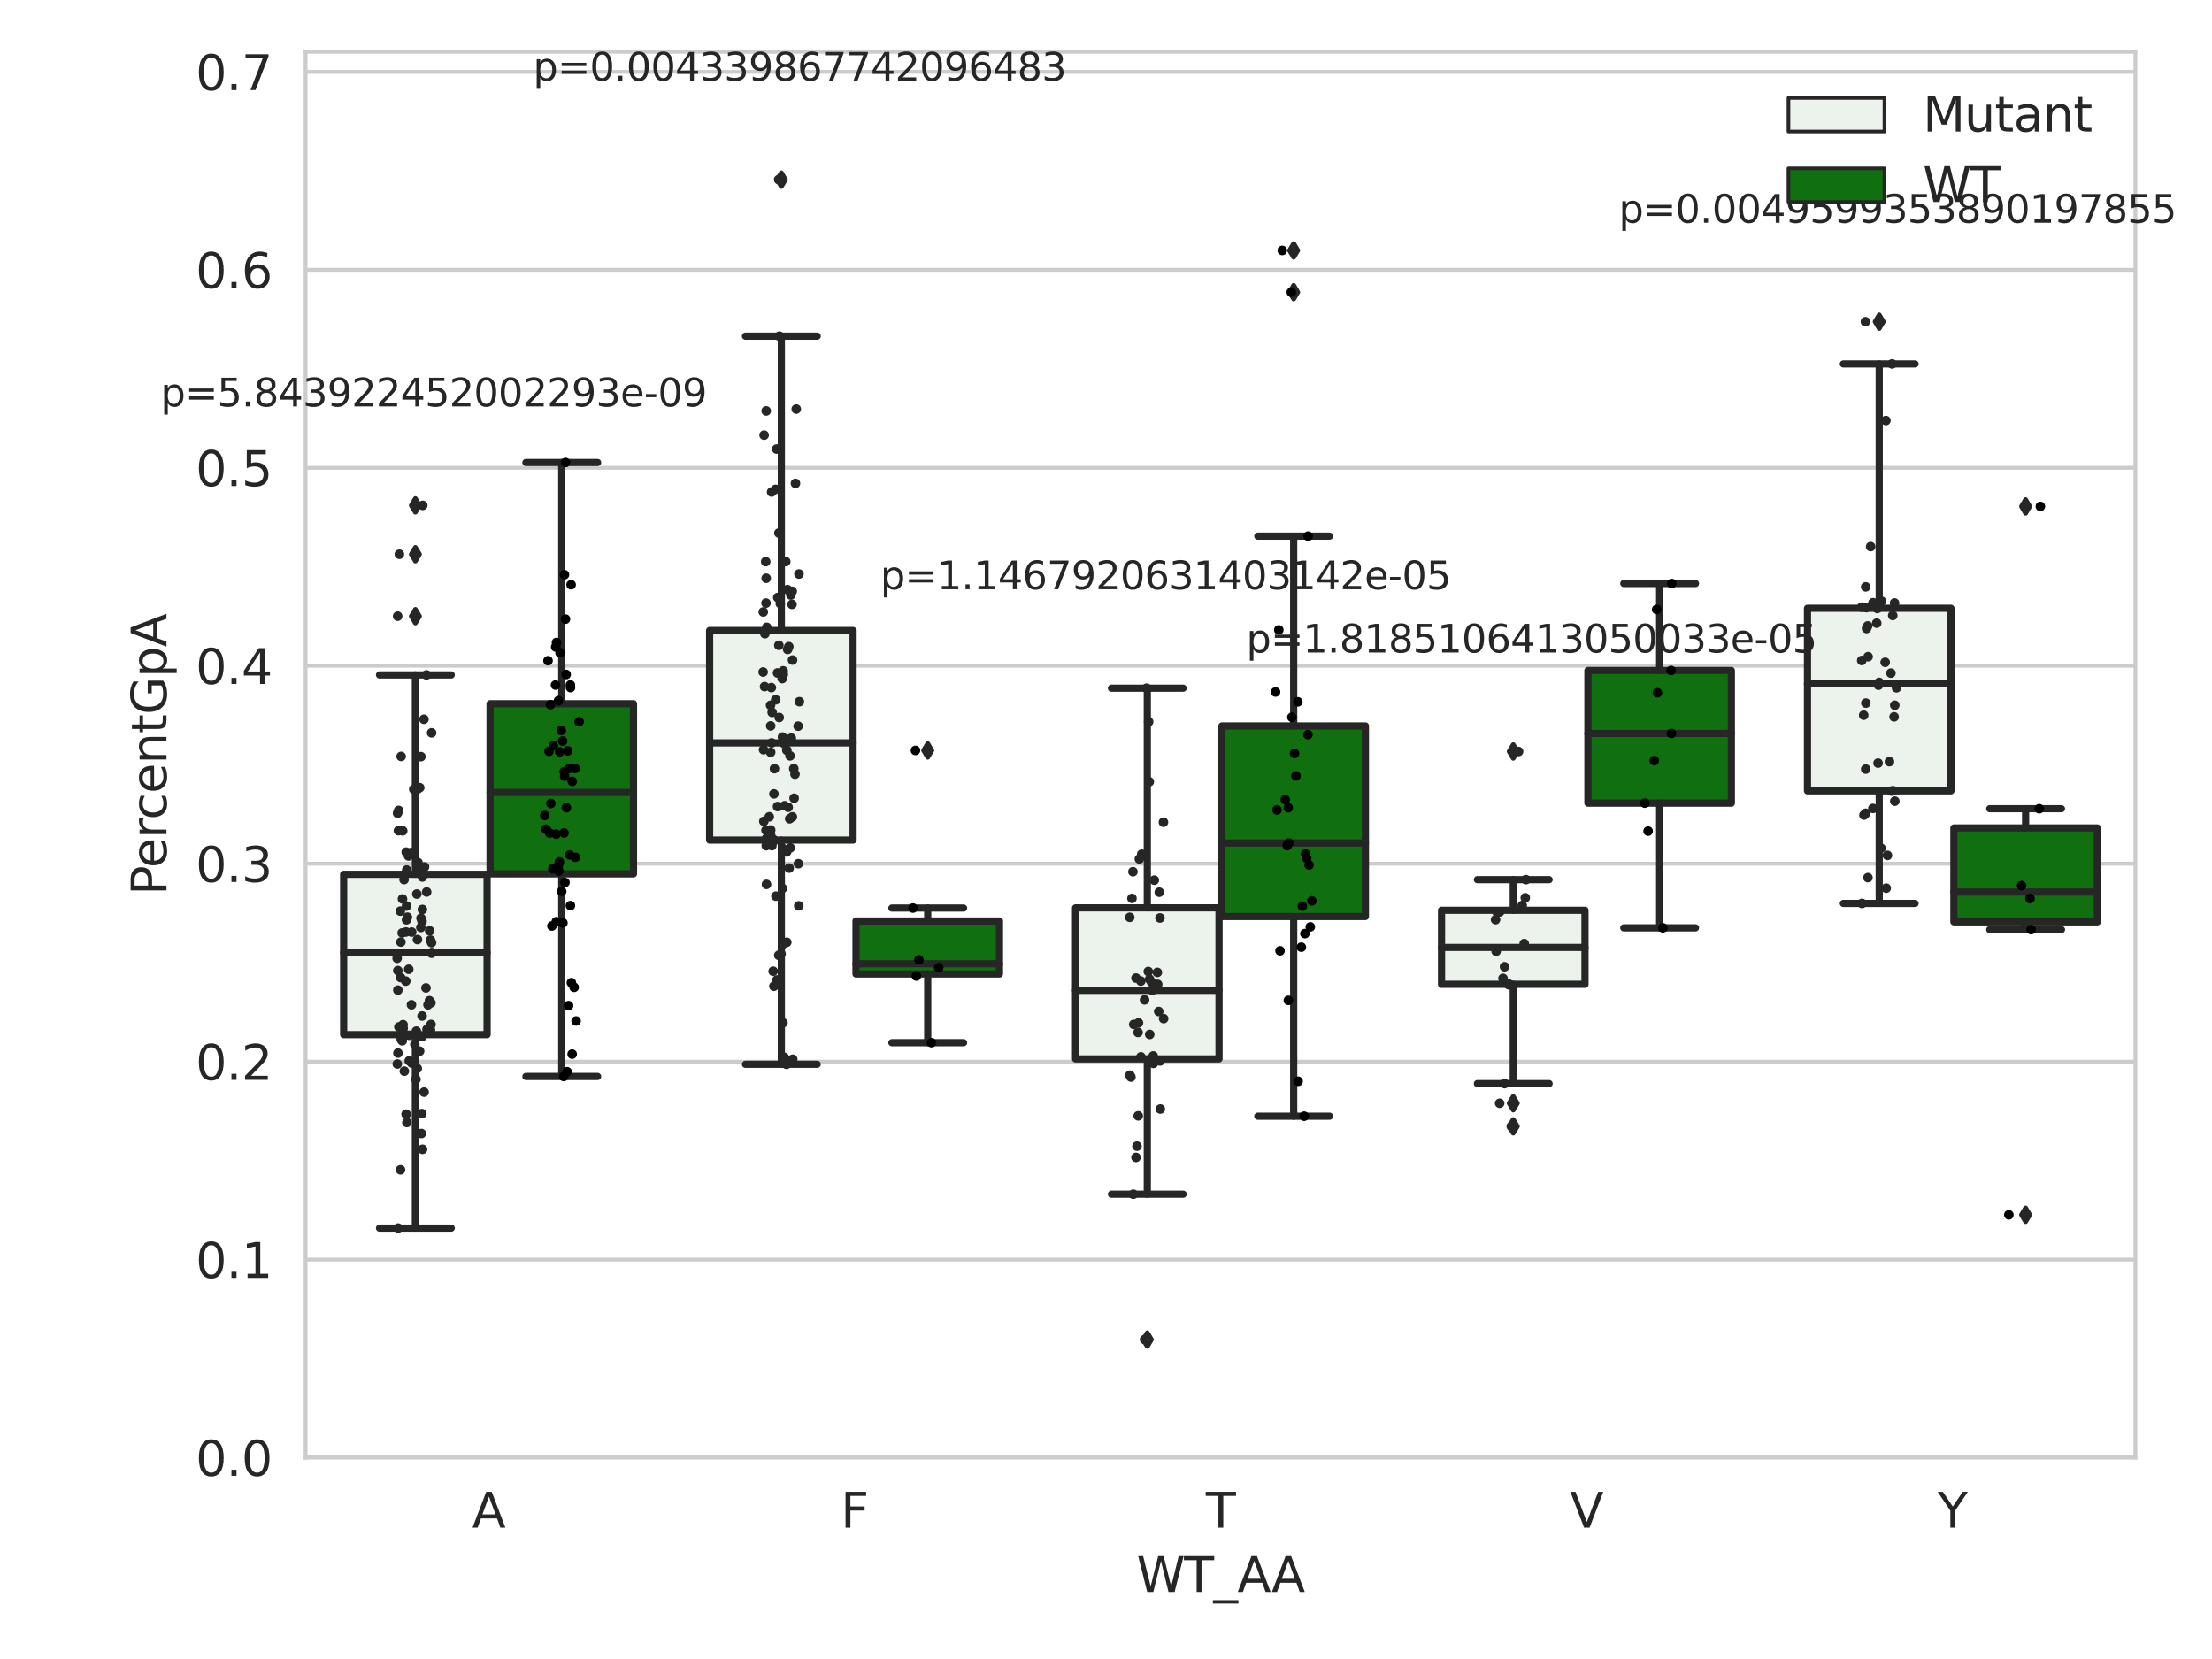 <?xml version="1.0" encoding="utf-8" standalone="no"?>
<!DOCTYPE svg PUBLIC "-//W3C//DTD SVG 1.1//EN"
  "http://www.w3.org/Graphics/SVG/1.1/DTD/svg11.dtd">
<svg xmlns:xlink="http://www.w3.org/1999/xlink" width="460.8pt" height="345.6pt" viewBox="0 0 460.8 345.6" xmlns="http://www.w3.org/2000/svg" version="1.1">
 <defs>
  <style type="text/css">*{stroke-linejoin: round; stroke-linecap: butt}</style>
 </defs>
 <g id="figure_1">
  <g id="patch_1">
   <path d="M 0 345.6 
L 460.8 345.6 
L 460.8 0 
L 0 0 
z
" style="fill: #ffffff"/>
  </g>
  <g id="axes_1">
   <g id="patch_2">
    <path d="M 63.661 303.64 
L 444.841 303.64 
L 444.841 10.8 
L 63.661 10.8 
z
" style="fill: #ffffff"/>
   </g>
   <g id="matplotlib.axis_1">
    <g id="xtick_1">
     <g id="text_1">
      <!-- A -->
      <g style="fill: #262626" transform="translate(98.359 318.238) scale(0.1 -0.1)">
       <defs>
        <path id="DejaVuSans-41" d="M 2188 4044 
L 1331 1722 
L 3047 1722 
L 2188 4044 
z
M 1831 4666 
L 2547 4666 
L 4325 0 
L 3669 0 
L 3244 1197 
L 1141 1197 
L 716 0 
L 50 0 
L 1831 4666 
z
" transform="scale(0.016)"/>
       </defs>
       <use xlink:href="#DejaVuSans-41"/>
      </g>
     </g>
    </g>
    <g id="xtick_2">
     <g id="text_2">
      <!-- F -->
      <g style="fill: #262626" transform="translate(175.139 318.238) scale(0.1 -0.1)">
       <defs>
        <path id="DejaVuSans-46" d="M 628 4666 
L 3309 4666 
L 3309 4134 
L 1259 4134 
L 1259 2759 
L 3109 2759 
L 3109 2228 
L 1259 2228 
L 1259 0 
L 628 0 
L 628 4666 
z
" transform="scale(0.016)"/>
       </defs>
       <use xlink:href="#DejaVuSans-46"/>
      </g>
     </g>
    </g>
    <g id="xtick_3">
     <g id="text_3">
      <!-- T -->
      <g style="fill: #262626" transform="translate(251.197 318.238) scale(0.1 -0.1)">
       <defs>
        <path id="DejaVuSans-54" d="M -19 4666 
L 3928 4666 
L 3928 4134 
L 2272 4134 
L 2272 0 
L 1638 0 
L 1638 4134 
L -19 4134 
L -19 4666 
z
" transform="scale(0.016)"/>
       </defs>
       <use xlink:href="#DejaVuSans-54"/>
      </g>
     </g>
    </g>
    <g id="xtick_4">
     <g id="text_4">
      <!-- V -->
      <g style="fill: #262626" transform="translate(327.067 318.238) scale(0.1 -0.1)">
       <defs>
        <path id="DejaVuSans-56" d="M 1831 0 
L 50 4666 
L 709 4666 
L 2188 738 
L 3669 4666 
L 4325 4666 
L 2547 0 
L 1831 0 
z
" transform="scale(0.016)"/>
       </defs>
       <use xlink:href="#DejaVuSans-56"/>
      </g>
     </g>
    </g>
    <g id="xtick_5">
     <g id="text_5">
      <!-- Y -->
      <g style="fill: #262626" transform="translate(403.669 318.238) scale(0.1 -0.1)">
       <defs>
        <path id="DejaVuSans-59" d="M -13 4666 
L 666 4666 
L 1959 2747 
L 3244 4666 
L 3922 4666 
L 2272 2222 
L 2272 0 
L 1638 0 
L 1638 2222 
L -13 4666 
z
" transform="scale(0.016)"/>
       </defs>
       <use xlink:href="#DejaVuSans-59"/>
      </g>
     </g>
    </g>
    <g id="text_6">
     <!-- WT_AA -->
     <g style="fill: #262626" transform="translate(236.775 331.638) scale(0.1 -0.1)">
      <defs>
       <path id="DejaVuSans-57" d="M 213 4666 
L 850 4666 
L 1831 722 
L 2809 4666 
L 3519 4666 
L 4500 722 
L 5478 4666 
L 6119 4666 
L 4947 0 
L 4153 0 
L 3169 4050 
L 2175 0 
L 1381 0 
L 213 4666 
z
" transform="scale(0.016)"/>
       <path id="DejaVuSans-5f" d="M 3263 -1063 
L 3263 -1509 
L -63 -1509 
L -63 -1063 
L 3263 -1063 
z
" transform="scale(0.016)"/>
      </defs>
      <use xlink:href="#DejaVuSans-57"/>
      <use xlink:href="#DejaVuSans-54" x="98.877"/>
      <use xlink:href="#DejaVuSans-5f" x="159.961"/>
      <use xlink:href="#DejaVuSans-41" x="209.961"/>
      <use xlink:href="#DejaVuSans-41" x="281.119"/>
     </g>
    </g>
   </g>
   <g id="matplotlib.axis_2">
    <g id="ytick_1">
     <g id="line2d_1">
      <path d="M 63.661 303.64 
L 444.841 303.64 
" clip-path="url(#pa995e61e20)" style="fill: none; stroke: #cccccc; stroke-width: 0.8; stroke-linecap: round"/>
     </g>
     <g id="text_7">
      <!-- 0.0 -->
      <g style="fill: #262626" transform="translate(40.758 307.439) scale(0.1 -0.1)">
       <defs>
        <path id="DejaVuSans-30" d="M 2034 4250 
Q 1547 4250 1301 3770 
Q 1056 3291 1056 2328 
Q 1056 1369 1301 889 
Q 1547 409 2034 409 
Q 2525 409 2770 889 
Q 3016 1369 3016 2328 
Q 3016 3291 2770 3770 
Q 2525 4250 2034 4250 
z
M 2034 4750 
Q 2819 4750 3233 4129 
Q 3647 3509 3647 2328 
Q 3647 1150 3233 529 
Q 2819 -91 2034 -91 
Q 1250 -91 836 529 
Q 422 1150 422 2328 
Q 422 3509 836 4129 
Q 1250 4750 2034 4750 
z
" transform="scale(0.016)"/>
        <path id="DejaVuSans-2e" d="M 684 794 
L 1344 794 
L 1344 0 
L 684 0 
L 684 794 
z
" transform="scale(0.016)"/>
       </defs>
       <use xlink:href="#DejaVuSans-30"/>
       <use xlink:href="#DejaVuSans-2e" x="63.623"/>
       <use xlink:href="#DejaVuSans-30" x="95.41"/>
      </g>
     </g>
    </g>
    <g id="ytick_2">
     <g id="line2d_2">
      <path d="M 63.661 262.402 
L 444.841 262.402 
" clip-path="url(#pa995e61e20)" style="fill: none; stroke: #cccccc; stroke-width: 0.8; stroke-linecap: round"/>
     </g>
     <g id="text_8">
      <!-- 0.1 -->
      <g style="fill: #262626" transform="translate(40.758 266.201) scale(0.1 -0.1)">
       <defs>
        <path id="DejaVuSans-31" d="M 794 531 
L 1825 531 
L 1825 4091 
L 703 3866 
L 703 4441 
L 1819 4666 
L 2450 4666 
L 2450 531 
L 3481 531 
L 3481 0 
L 794 0 
L 794 531 
z
" transform="scale(0.016)"/>
       </defs>
       <use xlink:href="#DejaVuSans-30"/>
       <use xlink:href="#DejaVuSans-2e" x="63.623"/>
       <use xlink:href="#DejaVuSans-31" x="95.41"/>
      </g>
     </g>
    </g>
    <g id="ytick_3">
     <g id="line2d_3">
      <path d="M 63.661 221.163 
L 444.841 221.163 
" clip-path="url(#pa995e61e20)" style="fill: none; stroke: #cccccc; stroke-width: 0.8; stroke-linecap: round"/>
     </g>
     <g id="text_9">
      <!-- 0.2 -->
      <g style="fill: #262626" transform="translate(40.758 224.962) scale(0.1 -0.1)">
       <defs>
        <path id="DejaVuSans-32" d="M 1228 531 
L 3431 531 
L 3431 0 
L 469 0 
L 469 531 
Q 828 903 1448 1529 
Q 2069 2156 2228 2338 
Q 2531 2678 2651 2914 
Q 2772 3150 2772 3378 
Q 2772 3750 2511 3984 
Q 2250 4219 1831 4219 
Q 1534 4219 1204 4116 
Q 875 4013 500 3803 
L 500 4441 
Q 881 4594 1212 4672 
Q 1544 4750 1819 4750 
Q 2544 4750 2975 4387 
Q 3406 4025 3406 3419 
Q 3406 3131 3298 2873 
Q 3191 2616 2906 2266 
Q 2828 2175 2409 1742 
Q 1991 1309 1228 531 
z
" transform="scale(0.016)"/>
       </defs>
       <use xlink:href="#DejaVuSans-30"/>
       <use xlink:href="#DejaVuSans-2e" x="63.623"/>
       <use xlink:href="#DejaVuSans-32" x="95.41"/>
      </g>
     </g>
    </g>
    <g id="ytick_4">
     <g id="line2d_4">
      <path d="M 63.661 179.925 
L 444.841 179.925 
" clip-path="url(#pa995e61e20)" style="fill: none; stroke: #cccccc; stroke-width: 0.8; stroke-linecap: round"/>
     </g>
     <g id="text_10">
      <!-- 0.3 -->
      <g style="fill: #262626" transform="translate(40.758 183.724) scale(0.1 -0.1)">
       <defs>
        <path id="DejaVuSans-33" d="M 2597 2516 
Q 3050 2419 3304 2112 
Q 3559 1806 3559 1356 
Q 3559 666 3084 287 
Q 2609 -91 1734 -91 
Q 1441 -91 1130 -33 
Q 819 25 488 141 
L 488 750 
Q 750 597 1062 519 
Q 1375 441 1716 441 
Q 2309 441 2620 675 
Q 2931 909 2931 1356 
Q 2931 1769 2642 2001 
Q 2353 2234 1838 2234 
L 1294 2234 
L 1294 2753 
L 1863 2753 
Q 2328 2753 2575 2939 
Q 2822 3125 2822 3475 
Q 2822 3834 2567 4026 
Q 2313 4219 1838 4219 
Q 1578 4219 1281 4162 
Q 984 4106 628 3988 
L 628 4550 
Q 988 4650 1302 4700 
Q 1616 4750 1894 4750 
Q 2613 4750 3031 4423 
Q 3450 4097 3450 3541 
Q 3450 3153 3228 2886 
Q 3006 2619 2597 2516 
z
" transform="scale(0.016)"/>
       </defs>
       <use xlink:href="#DejaVuSans-30"/>
       <use xlink:href="#DejaVuSans-2e" x="63.623"/>
       <use xlink:href="#DejaVuSans-33" x="95.41"/>
      </g>
     </g>
    </g>
    <g id="ytick_5">
     <g id="line2d_5">
      <path d="M 63.661 138.686 
L 444.841 138.686 
" clip-path="url(#pa995e61e20)" style="fill: none; stroke: #cccccc; stroke-width: 0.8; stroke-linecap: round"/>
     </g>
     <g id="text_11">
      <!-- 0.4 -->
      <g style="fill: #262626" transform="translate(40.758 142.485) scale(0.1 -0.1)">
       <defs>
        <path id="DejaVuSans-34" d="M 2419 4116 
L 825 1625 
L 2419 1625 
L 2419 4116 
z
M 2253 4666 
L 3047 4666 
L 3047 1625 
L 3713 1625 
L 3713 1100 
L 3047 1100 
L 3047 0 
L 2419 0 
L 2419 1100 
L 313 1100 
L 313 1709 
L 2253 4666 
z
" transform="scale(0.016)"/>
       </defs>
       <use xlink:href="#DejaVuSans-30"/>
       <use xlink:href="#DejaVuSans-2e" x="63.623"/>
       <use xlink:href="#DejaVuSans-34" x="95.41"/>
      </g>
     </g>
    </g>
    <g id="ytick_6">
     <g id="line2d_6">
      <path d="M 63.661 97.448 
L 444.841 97.448 
" clip-path="url(#pa995e61e20)" style="fill: none; stroke: #cccccc; stroke-width: 0.8; stroke-linecap: round"/>
     </g>
     <g id="text_12">
      <!-- 0.5 -->
      <g style="fill: #262626" transform="translate(40.758 101.247) scale(0.1 -0.1)">
       <defs>
        <path id="DejaVuSans-35" d="M 691 4666 
L 3169 4666 
L 3169 4134 
L 1269 4134 
L 1269 2991 
Q 1406 3038 1543 3061 
Q 1681 3084 1819 3084 
Q 2600 3084 3056 2656 
Q 3513 2228 3513 1497 
Q 3513 744 3044 326 
Q 2575 -91 1722 -91 
Q 1428 -91 1123 -41 
Q 819 9 494 109 
L 494 744 
Q 775 591 1075 516 
Q 1375 441 1709 441 
Q 2250 441 2565 725 
Q 2881 1009 2881 1497 
Q 2881 1984 2565 2268 
Q 2250 2553 1709 2553 
Q 1456 2553 1204 2497 
Q 953 2441 691 2322 
L 691 4666 
z
" transform="scale(0.016)"/>
       </defs>
       <use xlink:href="#DejaVuSans-30"/>
       <use xlink:href="#DejaVuSans-2e" x="63.623"/>
       <use xlink:href="#DejaVuSans-35" x="95.41"/>
      </g>
     </g>
    </g>
    <g id="ytick_7">
     <g id="line2d_7">
      <path d="M 63.661 56.209 
L 444.841 56.209 
" clip-path="url(#pa995e61e20)" style="fill: none; stroke: #cccccc; stroke-width: 0.8; stroke-linecap: round"/>
     </g>
     <g id="text_13">
      <!-- 0.6 -->
      <g style="fill: #262626" transform="translate(40.758 60.008) scale(0.1 -0.1)">
       <defs>
        <path id="DejaVuSans-36" d="M 2113 2584 
Q 1688 2584 1439 2293 
Q 1191 2003 1191 1497 
Q 1191 994 1439 701 
Q 1688 409 2113 409 
Q 2538 409 2786 701 
Q 3034 994 3034 1497 
Q 3034 2003 2786 2293 
Q 2538 2584 2113 2584 
z
M 3366 4563 
L 3366 3988 
Q 3128 4100 2886 4159 
Q 2644 4219 2406 4219 
Q 1781 4219 1451 3797 
Q 1122 3375 1075 2522 
Q 1259 2794 1537 2939 
Q 1816 3084 2150 3084 
Q 2853 3084 3261 2657 
Q 3669 2231 3669 1497 
Q 3669 778 3244 343 
Q 2819 -91 2113 -91 
Q 1303 -91 875 529 
Q 447 1150 447 2328 
Q 447 3434 972 4092 
Q 1497 4750 2381 4750 
Q 2619 4750 2861 4703 
Q 3103 4656 3366 4563 
z
" transform="scale(0.016)"/>
       </defs>
       <use xlink:href="#DejaVuSans-30"/>
       <use xlink:href="#DejaVuSans-2e" x="63.623"/>
       <use xlink:href="#DejaVuSans-36" x="95.41"/>
      </g>
     </g>
    </g>
    <g id="ytick_8">
     <g id="line2d_8">
      <path d="M 63.661 14.971 
L 444.841 14.971 
" clip-path="url(#pa995e61e20)" style="fill: none; stroke: #cccccc; stroke-width: 0.8; stroke-linecap: round"/>
     </g>
     <g id="text_14">
      <!-- 0.7 -->
      <g style="fill: #262626" transform="translate(40.758 18.77) scale(0.1 -0.1)">
       <defs>
        <path id="DejaVuSans-37" d="M 525 4666 
L 3525 4666 
L 3525 4397 
L 1831 0 
L 1172 0 
L 2766 4134 
L 525 4134 
L 525 4666 
z
" transform="scale(0.016)"/>
       </defs>
       <use xlink:href="#DejaVuSans-30"/>
       <use xlink:href="#DejaVuSans-2e" x="63.623"/>
       <use xlink:href="#DejaVuSans-37" x="95.41"/>
      </g>
     </g>
    </g>
    <g id="text_15">
     <!-- PercentGpA -->
     <g style="fill: #262626" transform="translate(34.678 186.497) rotate(-90) scale(0.1 -0.1)">
      <defs>
       <path id="DejaVuSans-50" d="M 1259 4147 
L 1259 2394 
L 2053 2394 
Q 2494 2394 2734 2622 
Q 2975 2850 2975 3272 
Q 2975 3691 2734 3919 
Q 2494 4147 2053 4147 
L 1259 4147 
z
M 628 4666 
L 2053 4666 
Q 2838 4666 3239 4311 
Q 3641 3956 3641 3272 
Q 3641 2581 3239 2228 
Q 2838 1875 2053 1875 
L 1259 1875 
L 1259 0 
L 628 0 
L 628 4666 
z
" transform="scale(0.016)"/>
       <path id="DejaVuSans-65" d="M 3597 1894 
L 3597 1613 
L 953 1613 
Q 991 1019 1311 708 
Q 1631 397 2203 397 
Q 2534 397 2845 478 
Q 3156 559 3463 722 
L 3463 178 
Q 3153 47 2828 -22 
Q 2503 -91 2169 -91 
Q 1331 -91 842 396 
Q 353 884 353 1716 
Q 353 2575 817 3079 
Q 1281 3584 2069 3584 
Q 2775 3584 3186 3129 
Q 3597 2675 3597 1894 
z
M 3022 2063 
Q 3016 2534 2758 2815 
Q 2500 3097 2075 3097 
Q 1594 3097 1305 2825 
Q 1016 2553 972 2059 
L 3022 2063 
z
" transform="scale(0.016)"/>
       <path id="DejaVuSans-72" d="M 2631 2963 
Q 2534 3019 2420 3045 
Q 2306 3072 2169 3072 
Q 1681 3072 1420 2755 
Q 1159 2438 1159 1844 
L 1159 0 
L 581 0 
L 581 3500 
L 1159 3500 
L 1159 2956 
Q 1341 3275 1631 3429 
Q 1922 3584 2338 3584 
Q 2397 3584 2469 3576 
Q 2541 3569 2628 3553 
L 2631 2963 
z
" transform="scale(0.016)"/>
       <path id="DejaVuSans-63" d="M 3122 3366 
L 3122 2828 
Q 2878 2963 2633 3030 
Q 2388 3097 2138 3097 
Q 1578 3097 1268 2742 
Q 959 2388 959 1747 
Q 959 1106 1268 751 
Q 1578 397 2138 397 
Q 2388 397 2633 464 
Q 2878 531 3122 666 
L 3122 134 
Q 2881 22 2623 -34 
Q 2366 -91 2075 -91 
Q 1284 -91 818 406 
Q 353 903 353 1747 
Q 353 2603 823 3093 
Q 1294 3584 2113 3584 
Q 2378 3584 2631 3529 
Q 2884 3475 3122 3366 
z
" transform="scale(0.016)"/>
       <path id="DejaVuSans-6e" d="M 3513 2113 
L 3513 0 
L 2938 0 
L 2938 2094 
Q 2938 2591 2744 2837 
Q 2550 3084 2163 3084 
Q 1697 3084 1428 2787 
Q 1159 2491 1159 1978 
L 1159 0 
L 581 0 
L 581 3500 
L 1159 3500 
L 1159 2956 
Q 1366 3272 1645 3428 
Q 1925 3584 2291 3584 
Q 2894 3584 3203 3211 
Q 3513 2838 3513 2113 
z
" transform="scale(0.016)"/>
       <path id="DejaVuSans-74" d="M 1172 4494 
L 1172 3500 
L 2356 3500 
L 2356 3053 
L 1172 3053 
L 1172 1153 
Q 1172 725 1289 603 
Q 1406 481 1766 481 
L 2356 481 
L 2356 0 
L 1766 0 
Q 1100 0 847 248 
Q 594 497 594 1153 
L 594 3053 
L 172 3053 
L 172 3500 
L 594 3500 
L 594 4494 
L 1172 4494 
z
" transform="scale(0.016)"/>
       <path id="DejaVuSans-47" d="M 3809 666 
L 3809 1919 
L 2778 1919 
L 2778 2438 
L 4434 2438 
L 4434 434 
Q 4069 175 3628 42 
Q 3188 -91 2688 -91 
Q 1594 -91 976 548 
Q 359 1188 359 2328 
Q 359 3472 976 4111 
Q 1594 4750 2688 4750 
Q 3144 4750 3555 4637 
Q 3966 4525 4313 4306 
L 4313 3634 
Q 3963 3931 3569 4081 
Q 3175 4231 2741 4231 
Q 1884 4231 1454 3753 
Q 1025 3275 1025 2328 
Q 1025 1384 1454 906 
Q 1884 428 2741 428 
Q 3075 428 3337 486 
Q 3600 544 3809 666 
z
" transform="scale(0.016)"/>
       <path id="DejaVuSans-70" d="M 1159 525 
L 1159 -1331 
L 581 -1331 
L 581 3500 
L 1159 3500 
L 1159 2969 
Q 1341 3281 1617 3432 
Q 1894 3584 2278 3584 
Q 2916 3584 3314 3078 
Q 3713 2572 3713 1747 
Q 3713 922 3314 415 
Q 2916 -91 2278 -91 
Q 1894 -91 1617 61 
Q 1341 213 1159 525 
z
M 3116 1747 
Q 3116 2381 2855 2742 
Q 2594 3103 2138 3103 
Q 1681 3103 1420 2742 
Q 1159 2381 1159 1747 
Q 1159 1113 1420 752 
Q 1681 391 2138 391 
Q 2594 391 2855 752 
Q 3116 1113 3116 1747 
z
" transform="scale(0.016)"/>
      </defs>
      <use xlink:href="#DejaVuSans-50"/>
      <use xlink:href="#DejaVuSans-65" x="56.678"/>
      <use xlink:href="#DejaVuSans-72" x="118.201"/>
      <use xlink:href="#DejaVuSans-63" x="157.064"/>
      <use xlink:href="#DejaVuSans-65" x="212.045"/>
      <use xlink:href="#DejaVuSans-6e" x="273.568"/>
      <use xlink:href="#DejaVuSans-74" x="336.947"/>
      <use xlink:href="#DejaVuSans-47" x="376.156"/>
      <use xlink:href="#DejaVuSans-70" x="453.646"/>
      <use xlink:href="#DejaVuSans-41" x="517.123"/>
     </g>
    </g>
   </g>
   <g id="patch_3">
    <path d="M 71.59 215.533 
L 101.474 215.533 
L 101.474 182.137 
L 71.59 182.137 
L 71.59 215.533 
z
" clip-path="url(#pa995e61e20)" style="fill: #ecf2ec; stroke: #262626; stroke-width: 1.5; stroke-linejoin: miter"/>
   </g>
   <g id="patch_4">
    <path d="M 102.084 182.042 
L 131.969 182.042 
L 131.969 146.595 
L 102.084 146.595 
L 102.084 182.042 
z
" clip-path="url(#pa995e61e20)" style="fill: #107010; stroke: #262626; stroke-width: 1.5; stroke-linejoin: miter"/>
   </g>
   <g id="patch_5">
    <path d="M 147.826 175.008 
L 177.71 175.008 
L 177.71 131.346 
L 147.826 131.346 
L 147.826 175.008 
z
" clip-path="url(#pa995e61e20)" style="fill: #ecf2ec; stroke: #262626; stroke-width: 1.5; stroke-linejoin: miter"/>
   </g>
   <g id="patch_6">
    <path d="M 178.32 202.902 
L 208.205 202.902 
L 208.205 191.863 
L 178.32 191.863 
L 178.32 202.902 
z
" clip-path="url(#pa995e61e20)" style="fill: #107010; stroke: #262626; stroke-width: 1.5; stroke-linejoin: miter"/>
   </g>
   <g id="patch_7">
    <path d="M 224.062 220.592 
L 253.946 220.592 
L 253.946 189.124 
L 224.062 189.124 
L 224.062 220.592 
z
" clip-path="url(#pa995e61e20)" style="fill: #ecf2ec; stroke: #262626; stroke-width: 1.5; stroke-linejoin: miter"/>
   </g>
   <g id="patch_8">
    <path d="M 254.556 190.928 
L 284.44 190.928 
L 284.44 151.224 
L 254.556 151.224 
L 254.556 190.928 
z
" clip-path="url(#pa995e61e20)" style="fill: #107010; stroke: #262626; stroke-width: 1.5; stroke-linejoin: miter"/>
   </g>
   <g id="patch_9">
    <path d="M 300.297 205.053 
L 330.182 205.053 
L 330.182 189.624 
L 300.297 189.624 
L 300.297 205.053 
z
" clip-path="url(#pa995e61e20)" style="fill: #ecf2ec; stroke: #262626; stroke-width: 1.5; stroke-linejoin: miter"/>
   </g>
   <g id="patch_10">
    <path d="M 330.792 167.308 
L 360.676 167.308 
L 360.676 139.679 
L 330.792 139.679 
L 330.792 167.308 
z
" clip-path="url(#pa995e61e20)" style="fill: #107010; stroke: #262626; stroke-width: 1.5; stroke-linejoin: miter"/>
   </g>
   <g id="patch_11">
    <path d="M 376.533 164.746 
L 406.418 164.746 
L 406.418 126.716 
L 376.533 126.716 
L 376.533 164.746 
z
" clip-path="url(#pa995e61e20)" style="fill: #ecf2ec; stroke: #262626; stroke-width: 1.5; stroke-linejoin: miter"/>
   </g>
   <g id="patch_12">
    <path d="M 407.028 192.035 
L 436.912 192.035 
L 436.912 172.476 
L 407.028 172.476 
L 407.028 192.035 
z
" clip-path="url(#pa995e61e20)" style="fill: #107010; stroke: #262626; stroke-width: 1.5; stroke-linejoin: miter"/>
   </g>
   <g id="patch_13">
    <path d="M 101.779 303.64 
L 101.779 303.64 
L 101.779 303.64 
L 101.779 303.64 
z
" clip-path="url(#pa995e61e20)" style="fill: #ecf2ec; stroke: #262626; stroke-width: 0.75; stroke-linejoin: miter"/>
   </g>
   <g id="patch_14">
    <path d="M 101.779 303.64 
L 101.779 303.64 
L 101.779 303.64 
L 101.779 303.64 
z
" clip-path="url(#pa995e61e20)" style="fill: #107010; stroke: #262626; stroke-width: 0.75; stroke-linejoin: miter"/>
   </g>
   <g id="PathCollection_1"/>
   <g id="PathCollection_2"/>
   <g id="line2d_9">
    <path d="M 86.532 215.533 
L 86.532 255.838 
" clip-path="url(#pa995e61e20)" style="fill: none; stroke: #262626; stroke-width: 1.5; stroke-linecap: round"/>
   </g>
   <g id="line2d_10">
    <path d="M 86.532 182.137 
L 86.532 140.601 
" clip-path="url(#pa995e61e20)" style="fill: none; stroke: #262626; stroke-width: 1.5; stroke-linecap: round"/>
   </g>
   <g id="line2d_11">
    <path d="M 79.061 255.838 
L 94.003 255.838 
" clip-path="url(#pa995e61e20)" style="fill: none; stroke: #262626; stroke-width: 1.5; stroke-linecap: round"/>
   </g>
   <g id="line2d_12">
    <path d="M 79.061 140.601 
L 94.003 140.601 
" clip-path="url(#pa995e61e20)" style="fill: none; stroke: #262626; stroke-width: 1.5; stroke-linecap: round"/>
   </g>
   <g id="line2d_13">
    <defs>
     <path id="m2047a5478d" d="M -0 1.414 
L 0.849 0 
L 0 -1.414 
L -0.849 -0 
z
" style="stroke: #262626; stroke-linejoin: miter"/>
    </defs>
    <g clip-path="url(#pa995e61e20)">
     <use xlink:href="#m2047a5478d" x="86.532" y="128.363" style="fill: #262626; stroke: #262626; stroke-linejoin: miter"/>
     <use xlink:href="#m2047a5478d" x="86.532" y="115.459" style="fill: #262626; stroke: #262626; stroke-linejoin: miter"/>
     <use xlink:href="#m2047a5478d" x="86.532" y="105.281" style="fill: #262626; stroke: #262626; stroke-linejoin: miter"/>
    </g>
   </g>
   <g id="line2d_14">
    <path d="M 117.026 182.042 
L 117.026 224.25 
" clip-path="url(#pa995e61e20)" style="fill: none; stroke: #262626; stroke-width: 1.5; stroke-linecap: round"/>
   </g>
   <g id="line2d_15">
    <path d="M 117.026 146.595 
L 117.026 96.352 
" clip-path="url(#pa995e61e20)" style="fill: none; stroke: #262626; stroke-width: 1.5; stroke-linecap: round"/>
   </g>
   <g id="line2d_16">
    <path d="M 109.555 224.25 
L 124.497 224.25 
" clip-path="url(#pa995e61e20)" style="fill: none; stroke: #262626; stroke-width: 1.5; stroke-linecap: round"/>
   </g>
   <g id="line2d_17">
    <path d="M 109.555 96.352 
L 124.497 96.352 
" clip-path="url(#pa995e61e20)" style="fill: none; stroke: #262626; stroke-width: 1.5; stroke-linecap: round"/>
   </g>
   <g id="line2d_18"/>
   <g id="line2d_19">
    <path d="M 162.768 175.008 
L 162.768 221.716 
" clip-path="url(#pa995e61e20)" style="fill: none; stroke: #262626; stroke-width: 1.5; stroke-linecap: round"/>
   </g>
   <g id="line2d_20">
    <path d="M 162.768 131.346 
L 162.768 70.032 
" clip-path="url(#pa995e61e20)" style="fill: none; stroke: #262626; stroke-width: 1.5; stroke-linecap: round"/>
   </g>
   <g id="line2d_21">
    <path d="M 155.297 221.716 
L 170.239 221.716 
" clip-path="url(#pa995e61e20)" style="fill: none; stroke: #262626; stroke-width: 1.5; stroke-linecap: round"/>
   </g>
   <g id="line2d_22">
    <path d="M 155.297 70.032 
L 170.239 70.032 
" clip-path="url(#pa995e61e20)" style="fill: none; stroke: #262626; stroke-width: 1.5; stroke-linecap: round"/>
   </g>
   <g id="line2d_23">
    <g clip-path="url(#pa995e61e20)">
     <use xlink:href="#m2047a5478d" x="162.768" y="37.422" style="fill: #262626; stroke: #262626; stroke-linejoin: miter"/>
    </g>
   </g>
   <g id="line2d_24">
    <path d="M 193.262 202.902 
L 193.262 217.209 
" clip-path="url(#pa995e61e20)" style="fill: none; stroke: #262626; stroke-width: 1.5; stroke-linecap: round"/>
   </g>
   <g id="line2d_25">
    <path d="M 193.262 191.863 
L 193.262 189.166 
" clip-path="url(#pa995e61e20)" style="fill: none; stroke: #262626; stroke-width: 1.5; stroke-linecap: round"/>
   </g>
   <g id="line2d_26">
    <path d="M 185.791 217.209 
L 200.733 217.209 
" clip-path="url(#pa995e61e20)" style="fill: none; stroke: #262626; stroke-width: 1.5; stroke-linecap: round"/>
   </g>
   <g id="line2d_27">
    <path d="M 185.791 189.166 
L 200.733 189.166 
" clip-path="url(#pa995e61e20)" style="fill: none; stroke: #262626; stroke-width: 1.5; stroke-linecap: round"/>
   </g>
   <g id="line2d_28">
    <g clip-path="url(#pa995e61e20)">
     <use xlink:href="#m2047a5478d" x="193.262" y="156.326" style="fill: #262626; stroke: #262626; stroke-linejoin: miter"/>
    </g>
   </g>
   <g id="line2d_29">
    <path d="M 239.004 220.592 
L 239.004 248.776 
" clip-path="url(#pa995e61e20)" style="fill: none; stroke: #262626; stroke-width: 1.5; stroke-linecap: round"/>
   </g>
   <g id="line2d_30">
    <path d="M 239.004 189.124 
L 239.004 143.362 
" clip-path="url(#pa995e61e20)" style="fill: none; stroke: #262626; stroke-width: 1.5; stroke-linecap: round"/>
   </g>
   <g id="line2d_31">
    <path d="M 231.533 248.776 
L 246.475 248.776 
" clip-path="url(#pa995e61e20)" style="fill: none; stroke: #262626; stroke-width: 1.5; stroke-linecap: round"/>
   </g>
   <g id="line2d_32">
    <path d="M 231.533 143.362 
L 246.475 143.362 
" clip-path="url(#pa995e61e20)" style="fill: none; stroke: #262626; stroke-width: 1.5; stroke-linecap: round"/>
   </g>
   <g id="line2d_33">
    <g clip-path="url(#pa995e61e20)">
     <use xlink:href="#m2047a5478d" x="239.004" y="279.058" style="fill: #262626; stroke: #262626; stroke-linejoin: miter"/>
    </g>
   </g>
   <g id="line2d_34">
    <path d="M 269.498 190.928 
L 269.498 232.521 
" clip-path="url(#pa995e61e20)" style="fill: none; stroke: #262626; stroke-width: 1.5; stroke-linecap: round"/>
   </g>
   <g id="line2d_35">
    <path d="M 269.498 151.224 
L 269.498 111.689 
" clip-path="url(#pa995e61e20)" style="fill: none; stroke: #262626; stroke-width: 1.5; stroke-linecap: round"/>
   </g>
   <g id="line2d_36">
    <path d="M 262.027 232.521 
L 276.969 232.521 
" clip-path="url(#pa995e61e20)" style="fill: none; stroke: #262626; stroke-width: 1.5; stroke-linecap: round"/>
   </g>
   <g id="line2d_37">
    <path d="M 262.027 111.689 
L 276.969 111.689 
" clip-path="url(#pa995e61e20)" style="fill: none; stroke: #262626; stroke-width: 1.5; stroke-linecap: round"/>
   </g>
   <g id="line2d_38">
    <g clip-path="url(#pa995e61e20)">
     <use xlink:href="#m2047a5478d" x="269.498" y="60.87" style="fill: #262626; stroke: #262626; stroke-linejoin: miter"/>
     <use xlink:href="#m2047a5478d" x="269.498" y="52.165" style="fill: #262626; stroke: #262626; stroke-linejoin: miter"/>
    </g>
   </g>
   <g id="line2d_39">
    <path d="M 315.24 205.053 
L 315.24 225.739 
" clip-path="url(#pa995e61e20)" style="fill: none; stroke: #262626; stroke-width: 1.5; stroke-linecap: round"/>
   </g>
   <g id="line2d_40">
    <path d="M 315.24 189.624 
L 315.24 183.248 
" clip-path="url(#pa995e61e20)" style="fill: none; stroke: #262626; stroke-width: 1.5; stroke-linecap: round"/>
   </g>
   <g id="line2d_41">
    <path d="M 307.769 225.739 
L 322.711 225.739 
" clip-path="url(#pa995e61e20)" style="fill: none; stroke: #262626; stroke-width: 1.5; stroke-linecap: round"/>
   </g>
   <g id="line2d_42">
    <path d="M 307.769 183.248 
L 322.711 183.248 
" clip-path="url(#pa995e61e20)" style="fill: none; stroke: #262626; stroke-width: 1.5; stroke-linecap: round"/>
   </g>
   <g id="line2d_43">
    <g clip-path="url(#pa995e61e20)">
     <use xlink:href="#m2047a5478d" x="315.24" y="229.829" style="fill: #262626; stroke: #262626; stroke-linejoin: miter"/>
     <use xlink:href="#m2047a5478d" x="315.24" y="234.633" style="fill: #262626; stroke: #262626; stroke-linejoin: miter"/>
     <use xlink:href="#m2047a5478d" x="315.24" y="156.548" style="fill: #262626; stroke: #262626; stroke-linejoin: miter"/>
    </g>
   </g>
   <g id="line2d_44">
    <path d="M 345.734 167.308 
L 345.734 193.285 
" clip-path="url(#pa995e61e20)" style="fill: none; stroke: #262626; stroke-width: 1.5; stroke-linecap: round"/>
   </g>
   <g id="line2d_45">
    <path d="M 345.734 139.679 
L 345.734 121.553 
" clip-path="url(#pa995e61e20)" style="fill: none; stroke: #262626; stroke-width: 1.5; stroke-linecap: round"/>
   </g>
   <g id="line2d_46">
    <path d="M 338.263 193.285 
L 353.205 193.285 
" clip-path="url(#pa995e61e20)" style="fill: none; stroke: #262626; stroke-width: 1.5; stroke-linecap: round"/>
   </g>
   <g id="line2d_47">
    <path d="M 338.263 121.553 
L 353.205 121.553 
" clip-path="url(#pa995e61e20)" style="fill: none; stroke: #262626; stroke-width: 1.5; stroke-linecap: round"/>
   </g>
   <g id="line2d_48"/>
   <g id="line2d_49">
    <path d="M 391.476 164.746 
L 391.476 188.2 
" clip-path="url(#pa995e61e20)" style="fill: none; stroke: #262626; stroke-width: 1.5; stroke-linecap: round"/>
   </g>
   <g id="line2d_50">
    <path d="M 391.476 126.716 
L 391.476 75.815 
" clip-path="url(#pa995e61e20)" style="fill: none; stroke: #262626; stroke-width: 1.5; stroke-linecap: round"/>
   </g>
   <g id="line2d_51">
    <path d="M 384.004 188.2 
L 398.947 188.2 
" clip-path="url(#pa995e61e20)" style="fill: none; stroke: #262626; stroke-width: 1.5; stroke-linecap: round"/>
   </g>
   <g id="line2d_52">
    <path d="M 384.004 75.815 
L 398.947 75.815 
" clip-path="url(#pa995e61e20)" style="fill: none; stroke: #262626; stroke-width: 1.5; stroke-linecap: round"/>
   </g>
   <g id="line2d_53">
    <g clip-path="url(#pa995e61e20)">
     <use xlink:href="#m2047a5478d" x="391.476" y="67.016" style="fill: #262626; stroke: #262626; stroke-linejoin: miter"/>
    </g>
   </g>
   <g id="line2d_54">
    <path d="M 421.97 192.035 
L 421.97 193.655 
" clip-path="url(#pa995e61e20)" style="fill: none; stroke: #262626; stroke-width: 1.5; stroke-linecap: round"/>
   </g>
   <g id="line2d_55">
    <path d="M 421.97 172.476 
L 421.97 168.47 
" clip-path="url(#pa995e61e20)" style="fill: none; stroke: #262626; stroke-width: 1.5; stroke-linecap: round"/>
   </g>
   <g id="line2d_56">
    <path d="M 414.499 193.655 
L 429.441 193.655 
" clip-path="url(#pa995e61e20)" style="fill: none; stroke: #262626; stroke-width: 1.5; stroke-linecap: round"/>
   </g>
   <g id="line2d_57">
    <path d="M 414.499 168.47 
L 429.441 168.47 
" clip-path="url(#pa995e61e20)" style="fill: none; stroke: #262626; stroke-width: 1.5; stroke-linecap: round"/>
   </g>
   <g id="line2d_58">
    <g clip-path="url(#pa995e61e20)">
     <use xlink:href="#m2047a5478d" x="421.97" y="253.067" style="fill: #262626; stroke: #262626; stroke-linejoin: miter"/>
     <use xlink:href="#m2047a5478d" x="421.97" y="105.5" style="fill: #262626; stroke: #262626; stroke-linejoin: miter"/>
    </g>
   </g>
   <g id="line2d_59">
    <path d="M 71.59 198.42 
L 101.474 198.42 
" clip-path="url(#pa995e61e20)" style="fill: none; stroke: #262626; stroke-width: 1.5; stroke-linecap: round"/>
   </g>
   <g id="line2d_60">
    <path d="M 102.084 165.079 
L 131.969 165.079 
" clip-path="url(#pa995e61e20)" style="fill: none; stroke: #262626; stroke-width: 1.5; stroke-linecap: round"/>
   </g>
   <g id="line2d_61">
    <path d="M 147.826 154.755 
L 177.71 154.755 
" clip-path="url(#pa995e61e20)" style="fill: none; stroke: #262626; stroke-width: 1.5; stroke-linecap: round"/>
   </g>
   <g id="line2d_62">
    <path d="M 178.32 200.775 
L 208.205 200.775 
" clip-path="url(#pa995e61e20)" style="fill: none; stroke: #262626; stroke-width: 1.5; stroke-linecap: round"/>
   </g>
   <g id="line2d_63">
    <path d="M 224.062 206.3 
L 253.946 206.3 
" clip-path="url(#pa995e61e20)" style="fill: none; stroke: #262626; stroke-width: 1.5; stroke-linecap: round"/>
   </g>
   <g id="line2d_64">
    <path d="M 254.556 175.618 
L 284.44 175.618 
" clip-path="url(#pa995e61e20)" style="fill: none; stroke: #262626; stroke-width: 1.5; stroke-linecap: round"/>
   </g>
   <g id="line2d_65">
    <path d="M 300.297 197.367 
L 330.182 197.367 
" clip-path="url(#pa995e61e20)" style="fill: none; stroke: #262626; stroke-width: 1.5; stroke-linecap: round"/>
   </g>
   <g id="line2d_66">
    <path d="M 330.792 152.792 
L 360.676 152.792 
" clip-path="url(#pa995e61e20)" style="fill: none; stroke: #262626; stroke-width: 1.5; stroke-linecap: round"/>
   </g>
   <g id="line2d_67">
    <path d="M 376.533 142.447 
L 406.418 142.447 
" clip-path="url(#pa995e61e20)" style="fill: none; stroke: #262626; stroke-width: 1.5; stroke-linecap: round"/>
   </g>
   <g id="line2d_68">
    <path d="M 407.028 185.835 
L 436.912 185.835 
" clip-path="url(#pa995e61e20)" style="fill: none; stroke: #262626; stroke-width: 1.5; stroke-linecap: round"/>
   </g>
   <g id="patch_15">
    <path d="M 63.661 303.64 
L 63.661 10.8 
" style="fill: none; stroke: #cccccc; stroke-width: 0.8; stroke-linejoin: miter; stroke-linecap: square"/>
   </g>
   <g id="patch_16">
    <path d="M 444.841 303.64 
L 444.841 10.8 
" style="fill: none; stroke: #cccccc; stroke-width: 0.8; stroke-linejoin: miter; stroke-linecap: square"/>
   </g>
   <g id="patch_17">
    <path d="M 63.661 303.64 
L 444.841 303.64 
" style="fill: none; stroke: #cccccc; stroke-width: 0.8; stroke-linejoin: miter; stroke-linecap: square"/>
   </g>
   <g id="patch_18">
    <path d="M 63.661 10.8 
L 444.841 10.8 
" style="fill: none; stroke: #cccccc; stroke-width: 0.8; stroke-linejoin: miter; stroke-linecap: square"/>
   </g>
   <g id="PathCollection_3">
    <defs>
     <path id="C0_0_ceda8e68a8" d="M 0 1 
C 0.265 1 0.52 0.895 0.707 0.707 
C 0.895 0.52 1 0.265 1 -0 
C 1 -0.265 0.895 -0.52 0.707 -0.707 
C 0.52 -0.895 0.265 -1 0 -1 
C -0.265 -1 -0.52 -0.895 -0.707 -0.707 
C -0.895 -0.52 -1 -0.265 -1 0 
C -1 0.265 -0.895 0.52 -0.707 0.707 
C -0.52 0.895 -0.265 1 0 1 
z
"/>
    </defs>
    <g clip-path="url(#pa995e61e20)">
     <use xlink:href="#C0_0_ceda8e68a8" x="86.964" y="195.729" style="fill: #262626"/>
    </g>
    <g clip-path="url(#pa995e61e20)">
     <use xlink:href="#C0_0_ceda8e68a8" x="84.174" y="183.235" style="fill: #262626"/>
    </g>
    <g clip-path="url(#pa995e61e20)">
     <use xlink:href="#C0_0_ceda8e68a8" x="84.864" y="191.07" style="fill: #262626"/>
    </g>
    <g clip-path="url(#pa995e61e20)">
     <use xlink:href="#C0_0_ceda8e68a8" x="84.528" y="204.382" style="fill: #262626"/>
    </g>
    <g clip-path="url(#pa995e61e20)">
     <use xlink:href="#C0_0_ceda8e68a8" x="89.957" y="198.42" style="fill: #262626"/>
    </g>
    <g clip-path="url(#pa995e61e20)">
     <use xlink:href="#C0_0_ceda8e68a8" x="87.989" y="189.456" style="fill: #262626"/>
    </g>
    <g clip-path="url(#pa995e61e20)">
     <use xlink:href="#C0_0_ceda8e68a8" x="85.144" y="201.918" style="fill: #262626"/>
    </g>
    <g clip-path="url(#pa995e61e20)">
     <use xlink:href="#C0_0_ceda8e68a8" x="89.913" y="152.666" style="fill: #262626"/>
    </g>
    <g clip-path="url(#pa995e61e20)">
     <use xlink:href="#C0_0_ceda8e68a8" x="87.663" y="193.203" style="fill: #262626"/>
    </g>
    <g clip-path="url(#pa995e61e20)">
     <use xlink:href="#C0_0_ceda8e68a8" x="85.097" y="178.311" style="fill: #262626"/>
    </g>
    <g clip-path="url(#pa995e61e20)">
     <use xlink:href="#C0_0_ceda8e68a8" x="82.839" y="128.363" style="fill: #262626"/>
    </g>
    <g clip-path="url(#pa995e61e20)">
     <use xlink:href="#C0_0_ceda8e68a8" x="87.682" y="157.623" style="fill: #262626"/>
    </g>
    <g clip-path="url(#pa995e61e20)">
     <use xlink:href="#C0_0_ceda8e68a8" x="83.039" y="168.827" style="fill: #262626"/>
    </g>
    <g clip-path="url(#pa995e61e20)">
     <use xlink:href="#C0_0_ceda8e68a8" x="83.566" y="157.575" style="fill: #262626"/>
    </g>
    <g clip-path="url(#pa995e61e20)">
     <use xlink:href="#C0_0_ceda8e68a8" x="88.956" y="214.425" style="fill: #262626"/>
    </g>
    <g clip-path="url(#pa995e61e20)">
     <use xlink:href="#C0_0_ceda8e68a8" x="85.25" y="220.983" style="fill: #262626"/>
    </g>
    <g clip-path="url(#pa995e61e20)">
     <use xlink:href="#C0_0_ceda8e68a8" x="88.882" y="185.82" style="fill: #262626"/>
    </g>
    <g clip-path="url(#pa995e61e20)">
     <use xlink:href="#C0_0_ceda8e68a8" x="83.457" y="203.649" style="fill: #262626"/>
    </g>
    <g clip-path="url(#pa995e61e20)">
     <use xlink:href="#C0_0_ceda8e68a8" x="89.769" y="208.906" style="fill: #262626"/>
    </g>
    <g clip-path="url(#pa995e61e20)">
     <use xlink:href="#C0_0_ceda8e68a8" x="83.965" y="213.456" style="fill: #262626"/>
    </g>
    <g clip-path="url(#pa995e61e20)">
     <use xlink:href="#C0_0_ceda8e68a8" x="84.501" y="215.618" style="fill: #262626"/>
    </g>
    <g clip-path="url(#pa995e61e20)">
     <use xlink:href="#C0_0_ceda8e68a8" x="83" y="173.05" style="fill: #262626"/>
    </g>
    <g clip-path="url(#pa995e61e20)">
     <use xlink:href="#C0_0_ceda8e68a8" x="86.65" y="224.843" style="fill: #262626"/>
    </g>
    <g clip-path="url(#pa995e61e20)">
     <use xlink:href="#C0_0_ceda8e68a8" x="86.731" y="214.814" style="fill: #262626"/>
    </g>
    <g clip-path="url(#pa995e61e20)">
     <use xlink:href="#C0_0_ceda8e68a8" x="87.874" y="231.979" style="fill: #262626"/>
    </g>
    <g clip-path="url(#pa995e61e20)">
     <use xlink:href="#C0_0_ceda8e68a8" x="88.317" y="149.834" style="fill: #262626"/>
    </g>
    <g clip-path="url(#pa995e61e20)">
     <use xlink:href="#C0_0_ceda8e68a8" x="84.765" y="233.835" style="fill: #262626"/>
    </g>
    <g clip-path="url(#pa995e61e20)">
     <use xlink:href="#C0_0_ceda8e68a8" x="88.437" y="180.595" style="fill: #262626"/>
    </g>
    <g clip-path="url(#pa995e61e20)">
     <use xlink:href="#C0_0_ceda8e68a8" x="87.073" y="179.688" style="fill: #262626"/>
    </g>
    <g clip-path="url(#pa995e61e20)">
     <use xlink:href="#C0_0_ceda8e68a8" x="83.102" y="213.929" style="fill: #262626"/>
    </g>
    <g clip-path="url(#pa995e61e20)">
     <use xlink:href="#C0_0_ceda8e68a8" x="82.729" y="199.626" style="fill: #262626"/>
    </g>
    <g clip-path="url(#pa995e61e20)">
     <use xlink:href="#C0_0_ceda8e68a8" x="83.512" y="196.248" style="fill: #262626"/>
    </g>
    <g clip-path="url(#pa995e61e20)">
     <use xlink:href="#C0_0_ceda8e68a8" x="89.678" y="195.828" style="fill: #262626"/>
    </g>
    <g clip-path="url(#pa995e61e20)">
     <use xlink:href="#C0_0_ceda8e68a8" x="83.898" y="173.081" style="fill: #262626"/>
    </g>
    <g clip-path="url(#pa995e61e20)">
     <use xlink:href="#C0_0_ceda8e68a8" x="83.436" y="243.692" style="fill: #262626"/>
    </g>
    <g clip-path="url(#pa995e61e20)">
     <use xlink:href="#C0_0_ceda8e68a8" x="82.821" y="169.395" style="fill: #262626"/>
    </g>
    <g clip-path="url(#pa995e61e20)">
     <use xlink:href="#C0_0_ceda8e68a8" x="84.689" y="188.747" style="fill: #262626"/>
    </g>
    <g clip-path="url(#pa995e61e20)">
     <use xlink:href="#C0_0_ceda8e68a8" x="86.191" y="164.414" style="fill: #262626"/>
    </g>
    <g clip-path="url(#pa995e61e20)">
     <use xlink:href="#C0_0_ceda8e68a8" x="84.233" y="223.143" style="fill: #262626"/>
    </g>
    <g clip-path="url(#pa995e61e20)">
     <use xlink:href="#C0_0_ceda8e68a8" x="89.671" y="214.555" style="fill: #262626"/>
    </g>
    <g clip-path="url(#pa995e61e20)">
     <use xlink:href="#C0_0_ceda8e68a8" x="83.2" y="115.459" style="fill: #262626"/>
    </g>
    <g clip-path="url(#pa995e61e20)">
     <use xlink:href="#C0_0_ceda8e68a8" x="85.773" y="194.168" style="fill: #262626"/>
    </g>
    <g clip-path="url(#pa995e61e20)">
     <use xlink:href="#C0_0_ceda8e68a8" x="82.9" y="219.377" style="fill: #262626"/>
    </g>
    <g clip-path="url(#pa995e61e20)">
     <use xlink:href="#C0_0_ceda8e68a8" x="83.794" y="216.816" style="fill: #262626"/>
    </g>
    <g clip-path="url(#pa995e61e20)">
     <use xlink:href="#C0_0_ceda8e68a8" x="87.915" y="191.92" style="fill: #262626"/>
    </g>
    <g clip-path="url(#pa995e61e20)">
     <use xlink:href="#C0_0_ceda8e68a8" x="84.621" y="177.51" style="fill: #262626"/>
    </g>
    <g clip-path="url(#pa995e61e20)">
     <use xlink:href="#C0_0_ceda8e68a8" x="88.068" y="105.281" style="fill: #262626"/>
    </g>
    <g clip-path="url(#pa995e61e20)">
     <use xlink:href="#C0_0_ceda8e68a8" x="86.916" y="222.585" style="fill: #262626"/>
    </g>
    <g clip-path="url(#pa995e61e20)">
     <use xlink:href="#C0_0_ceda8e68a8" x="85.718" y="177.575" style="fill: #262626"/>
    </g>
    <g clip-path="url(#pa995e61e20)">
     <use xlink:href="#C0_0_ceda8e68a8" x="89.163" y="209.32" style="fill: #262626"/>
    </g>
    <g clip-path="url(#pa995e61e20)">
     <use xlink:href="#C0_0_ceda8e68a8" x="82.935" y="255.838" style="fill: #262626"/>
    </g>
    <g clip-path="url(#pa995e61e20)">
     <use xlink:href="#C0_0_ceda8e68a8" x="87.438" y="164.084" style="fill: #262626"/>
    </g>
    <g clip-path="url(#pa995e61e20)">
     <use xlink:href="#C0_0_ceda8e68a8" x="87.785" y="236.129" style="fill: #262626"/>
    </g>
    <g clip-path="url(#pa995e61e20)">
     <use xlink:href="#C0_0_ceda8e68a8" x="84.604" y="232.099" style="fill: #262626"/>
    </g>
    <g clip-path="url(#pa995e61e20)">
     <use xlink:href="#C0_0_ceda8e68a8" x="87.929" y="211.655" style="fill: #262626"/>
    </g>
    <g clip-path="url(#pa995e61e20)">
     <use xlink:href="#C0_0_ceda8e68a8" x="82.881" y="206.256" style="fill: #262626"/>
    </g>
    <g clip-path="url(#pa995e61e20)">
     <use xlink:href="#C0_0_ceda8e68a8" x="83.986" y="214.221" style="fill: #262626"/>
    </g>
    <g clip-path="url(#pa995e61e20)">
     <use xlink:href="#C0_0_ceda8e68a8" x="87.7" y="191.27" style="fill: #262626"/>
    </g>
    <g clip-path="url(#pa995e61e20)">
     <use xlink:href="#C0_0_ceda8e68a8" x="89.79" y="213.415" style="fill: #262626"/>
    </g>
    <g clip-path="url(#pa995e61e20)">
     <use xlink:href="#C0_0_ceda8e68a8" x="82.876" y="202.196" style="fill: #262626"/>
    </g>
    <g clip-path="url(#pa995e61e20)">
     <use xlink:href="#C0_0_ceda8e68a8" x="88.35" y="227.514" style="fill: #262626"/>
    </g>
    <g clip-path="url(#pa995e61e20)">
     <use xlink:href="#C0_0_ceda8e68a8" x="83.394" y="189.8" style="fill: #262626"/>
    </g>
    <g clip-path="url(#pa995e61e20)">
     <use xlink:href="#C0_0_ceda8e68a8" x="87.414" y="218.975" style="fill: #262626"/>
    </g>
    <g clip-path="url(#pa995e61e20)">
     <use xlink:href="#C0_0_ceda8e68a8" x="85.255" y="215.666" style="fill: #262626"/>
    </g>
    <g clip-path="url(#pa995e61e20)">
     <use xlink:href="#C0_0_ceda8e68a8" x="89.902" y="196.367" style="fill: #262626"/>
    </g>
    <g clip-path="url(#pa995e61e20)">
     <use xlink:href="#C0_0_ceda8e68a8" x="83.845" y="187.269" style="fill: #262626"/>
    </g>
    <g clip-path="url(#pa995e61e20)">
     <use xlink:href="#C0_0_ceda8e68a8" x="86.421" y="217.561" style="fill: #262626"/>
    </g>
    <g clip-path="url(#pa995e61e20)">
     <use xlink:href="#C0_0_ceda8e68a8" x="86.931" y="164.418" style="fill: #262626"/>
    </g>
    <g clip-path="url(#pa995e61e20)">
     <use xlink:href="#C0_0_ceda8e68a8" x="88.025" y="239.419" style="fill: #262626"/>
    </g>
    <g clip-path="url(#pa995e61e20)">
     <use xlink:href="#C0_0_ceda8e68a8" x="88.844" y="140.601" style="fill: #262626"/>
    </g>
    <g clip-path="url(#pa995e61e20)">
     <use xlink:href="#C0_0_ceda8e68a8" x="87.99" y="182.692" style="fill: #262626"/>
    </g>
    <g clip-path="url(#pa995e61e20)">
     <use xlink:href="#C0_0_ceda8e68a8" x="87.909" y="215.957" style="fill: #262626"/>
    </g>
    <g clip-path="url(#pa995e61e20)">
     <use xlink:href="#C0_0_ceda8e68a8" x="83.581" y="216.508" style="fill: #262626"/>
    </g>
    <g clip-path="url(#pa995e61e20)">
     <use xlink:href="#C0_0_ceda8e68a8" x="86.834" y="186.247" style="fill: #262626"/>
    </g>
    <g clip-path="url(#pa995e61e20)">
     <use xlink:href="#C0_0_ceda8e68a8" x="85.716" y="209.314" style="fill: #262626"/>
    </g>
    <g clip-path="url(#pa995e61e20)">
     <use xlink:href="#C0_0_ceda8e68a8" x="89.51" y="193.911" style="fill: #262626"/>
    </g>
    <g clip-path="url(#pa995e61e20)">
     <use xlink:href="#C0_0_ceda8e68a8" x="88.739" y="205.803" style="fill: #262626"/>
    </g>
    <g clip-path="url(#pa995e61e20)">
     <use xlink:href="#C0_0_ceda8e68a8" x="89.461" y="208.461" style="fill: #262626"/>
    </g>
    <g clip-path="url(#pa995e61e20)">
     <use xlink:href="#C0_0_ceda8e68a8" x="84.685" y="191.609" style="fill: #262626"/>
    </g>
    <g clip-path="url(#pa995e61e20)">
     <use xlink:href="#C0_0_ceda8e68a8" x="84.727" y="181.243" style="fill: #262626"/>
    </g>
    <g clip-path="url(#pa995e61e20)">
     <use xlink:href="#C0_0_ceda8e68a8" x="86.804" y="215.447" style="fill: #262626"/>
    </g>
    <g clip-path="url(#pa995e61e20)">
     <use xlink:href="#C0_0_ceda8e68a8" x="89.903" y="198.577" style="fill: #262626"/>
    </g>
    <g clip-path="url(#pa995e61e20)">
     <use xlink:href="#C0_0_ceda8e68a8" x="82.764" y="221.651" style="fill: #262626"/>
    </g>
    <g clip-path="url(#pa995e61e20)">
     <use xlink:href="#C0_0_ceda8e68a8" x="85.785" y="221.465" style="fill: #262626"/>
    </g>
    <g clip-path="url(#pa995e61e20)">
     <use xlink:href="#C0_0_ceda8e68a8" x="84.578" y="194.145" style="fill: #262626"/>
    </g>
    <g clip-path="url(#pa995e61e20)">
     <use xlink:href="#C0_0_ceda8e68a8" x="83.778" y="194.345" style="fill: #262626"/>
    </g>
    <g clip-path="url(#pa995e61e20)">
     <use xlink:href="#C0_0_ceda8e68a8" x="87.432" y="181.582" style="fill: #262626"/>
    </g>
   </g>
   <g id="PathCollection_4">
    <defs>
     <path id="C1_0_3f18e1f076" d="M 0 1 
C 0.265 1 0.52 0.895 0.707 0.707 
C 0.895 0.52 1 0.265 1 -0 
C 1 -0.265 0.895 -0.52 0.707 -0.707 
C 0.52 -0.895 0.265 -1 0 -1 
C -0.265 -1 -0.52 -0.895 -0.707 -0.707 
C -0.895 -0.52 -1 -0.265 -1 0 
C -1 0.265 -0.895 0.52 -0.707 0.707 
C -0.52 0.895 -0.265 1 0 1 
z
"/>
    </defs>
    <g clip-path="url(#pa995e61e20)">
     <use xlink:href="#C1_0_3f18e1f076" x="115.932" y="133.844"/>
    </g>
    <g clip-path="url(#pa995e61e20)">
     <use xlink:href="#C1_0_3f18e1f076" x="114.364" y="156.503"/>
    </g>
    <g clip-path="url(#pa995e61e20)">
     <use xlink:href="#C1_0_3f18e1f076" x="116.918" y="152.185"/>
    </g>
    <g clip-path="url(#pa995e61e20)">
     <use xlink:href="#C1_0_3f18e1f076" x="118.133" y="223.26"/>
    </g>
    <g clip-path="url(#pa995e61e20)">
     <use xlink:href="#C1_0_3f18e1f076" x="119.211" y="162.774"/>
    </g>
    <g clip-path="url(#pa995e61e20)">
     <use xlink:href="#C1_0_3f18e1f076" x="118.276" y="156.412"/>
    </g>
    <g clip-path="url(#pa995e61e20)">
     <use xlink:href="#C1_0_3f18e1f076" x="119.604" y="205.677"/>
    </g>
    <g clip-path="url(#pa995e61e20)">
     <use xlink:href="#C1_0_3f18e1f076" x="117.484" y="173.532"/>
    </g>
    <g clip-path="url(#pa995e61e20)">
     <use xlink:href="#C1_0_3f18e1f076" x="118.842" y="143.236"/>
    </g>
    <g clip-path="url(#pa995e61e20)">
     <use xlink:href="#C1_0_3f18e1f076" x="119.191" y="219.592"/>
    </g>
    <g clip-path="url(#pa995e61e20)">
     <use xlink:href="#C1_0_3f18e1f076" x="119.031" y="204.719"/>
    </g>
    <g clip-path="url(#pa995e61e20)">
     <use xlink:href="#C1_0_3f18e1f076" x="116.305" y="180.318"/>
    </g>
    <g clip-path="url(#pa995e61e20)">
     <use xlink:href="#C1_0_3f18e1f076" x="117.629" y="161.699"/>
    </g>
    <g clip-path="url(#pa995e61e20)">
     <use xlink:href="#C1_0_3f18e1f076" x="113.735" y="172.732"/>
    </g>
    <g clip-path="url(#pa995e61e20)">
     <use xlink:href="#C1_0_3f18e1f076" x="116.546" y="179.55"/>
    </g>
    <g clip-path="url(#pa995e61e20)">
     <use xlink:href="#C1_0_3f18e1f076" x="115.762" y="134.773"/>
    </g>
    <g clip-path="url(#pa995e61e20)">
     <use xlink:href="#C1_0_3f18e1f076" x="117.583" y="119.717"/>
    </g>
    <g clip-path="url(#pa995e61e20)">
     <use xlink:href="#C1_0_3f18e1f076" x="118.649" y="160.062"/>
    </g>
    <g clip-path="url(#pa995e61e20)">
     <use xlink:href="#C1_0_3f18e1f076" x="120.635" y="150.353"/>
    </g>
    <g clip-path="url(#pa995e61e20)">
     <use xlink:href="#C1_0_3f18e1f076" x="114.974" y="192.899"/>
    </g>
    <g clip-path="url(#pa995e61e20)">
     <use xlink:href="#C1_0_3f18e1f076" x="114.754" y="167.384"/>
    </g>
    <g clip-path="url(#pa995e61e20)">
     <use xlink:href="#C1_0_3f18e1f076" x="115.86" y="173.756"/>
    </g>
    <g clip-path="url(#pa995e61e20)">
     <use xlink:href="#C1_0_3f18e1f076" x="117.55" y="160.773"/>
    </g>
    <g clip-path="url(#pa995e61e20)">
     <use xlink:href="#C1_0_3f18e1f076" x="115.72" y="142.711"/>
    </g>
    <g clip-path="url(#pa995e61e20)">
     <use xlink:href="#C1_0_3f18e1f076" x="119.864" y="178.58"/>
    </g>
    <g clip-path="url(#pa995e61e20)">
     <use xlink:href="#C1_0_3f18e1f076" x="115.168" y="180.974"/>
    </g>
    <g clip-path="url(#pa995e61e20)">
     <use xlink:href="#C1_0_3f18e1f076" x="118.442" y="209.492"/>
    </g>
    <g clip-path="url(#pa995e61e20)">
     <use xlink:href="#C1_0_3f18e1f076" x="117.202" y="154.379"/>
    </g>
    <g clip-path="url(#pa995e61e20)">
     <use xlink:href="#C1_0_3f18e1f076" x="119.795" y="160.091"/>
    </g>
    <g clip-path="url(#pa995e61e20)">
     <use xlink:href="#C1_0_3f18e1f076" x="113.494" y="169.88"/>
    </g>
    <g clip-path="url(#pa995e61e20)">
     <use xlink:href="#C1_0_3f18e1f076" x="117.804" y="128.973"/>
    </g>
    <g clip-path="url(#pa995e61e20)">
     <use xlink:href="#C1_0_3f18e1f076" x="118.826" y="188.655"/>
    </g>
    <g clip-path="url(#pa995e61e20)">
     <use xlink:href="#C1_0_3f18e1f076" x="118.682" y="178.104"/>
    </g>
    <g clip-path="url(#pa995e61e20)">
     <use xlink:href="#C1_0_3f18e1f076" x="117.692" y="183.846"/>
    </g>
    <g clip-path="url(#pa995e61e20)">
     <use xlink:href="#C1_0_3f18e1f076" x="120.011" y="212.689"/>
    </g>
    <g clip-path="url(#pa995e61e20)">
     <use xlink:href="#C1_0_3f18e1f076" x="116.602" y="156.622"/>
    </g>
    <g clip-path="url(#pa995e61e20)">
     <use xlink:href="#C1_0_3f18e1f076" x="117.945" y="140.509"/>
    </g>
    <g clip-path="url(#pa995e61e20)">
     <use xlink:href="#C1_0_3f18e1f076" x="116.347" y="145.958"/>
    </g>
    <g clip-path="url(#pa995e61e20)">
     <use xlink:href="#C1_0_3f18e1f076" x="116.671" y="135.98"/>
    </g>
    <g clip-path="url(#pa995e61e20)">
     <use xlink:href="#C1_0_3f18e1f076" x="117.005" y="185.696"/>
    </g>
    <g clip-path="url(#pa995e61e20)">
     <use xlink:href="#C1_0_3f18e1f076" x="114.676" y="146.808"/>
    </g>
    <g clip-path="url(#pa995e61e20)">
     <use xlink:href="#C1_0_3f18e1f076" x="118.822" y="142.689"/>
    </g>
    <g clip-path="url(#pa995e61e20)">
     <use xlink:href="#C1_0_3f18e1f076" x="117.436" y="224.25"/>
    </g>
    <g clip-path="url(#pa995e61e20)">
     <use xlink:href="#C1_0_3f18e1f076" x="114.494" y="173.544"/>
    </g>
    <g clip-path="url(#pa995e61e20)">
     <use xlink:href="#C1_0_3f18e1f076" x="116.451" y="181.44"/>
    </g>
    <g clip-path="url(#pa995e61e20)">
     <use xlink:href="#C1_0_3f18e1f076" x="114.162" y="137.641"/>
    </g>
    <g clip-path="url(#pa995e61e20)">
     <use xlink:href="#C1_0_3f18e1f076" x="118.974" y="121.803"/>
    </g>
    <g clip-path="url(#pa995e61e20)">
     <use xlink:href="#C1_0_3f18e1f076" x="117.261" y="192.261"/>
    </g>
    <g clip-path="url(#pa995e61e20)">
     <use xlink:href="#C1_0_3f18e1f076" x="117.988" y="168.261"/>
    </g>
    <g clip-path="url(#pa995e61e20)">
     <use xlink:href="#C1_0_3f18e1f076" x="117.815" y="96.352"/>
    </g>
    <g clip-path="url(#pa995e61e20)">
     <use xlink:href="#C1_0_3f18e1f076" x="115.881" y="192.006"/>
    </g>
    <g clip-path="url(#pa995e61e20)">
     <use xlink:href="#C1_0_3f18e1f076" x="115.273" y="155.334"/>
    </g>
   </g>
   <g id="PathCollection_5">
    <defs>
     <path id="C2_0_9fc63fd476" d="M 0 1 
C 0.265 1 0.52 0.895 0.707 0.707 
C 0.895 0.52 1 0.265 1 -0 
C 1 -0.265 0.895 -0.52 0.707 -0.707 
C 0.52 -0.895 0.265 -1 0 -1 
C -0.265 -1 -0.52 -0.895 -0.707 -0.707 
C -0.895 -0.52 -1 -0.265 -1 0 
C -1 0.265 -0.895 0.52 -0.707 0.707 
C -0.52 0.895 -0.265 1 0 1 
z
"/>
    </defs>
    <g clip-path="url(#pa995e61e20)">
     <use xlink:href="#C2_0_9fc63fd476" x="163.452" y="154.968" style="fill: #262626"/>
    </g>
    <g clip-path="url(#pa995e61e20)">
     <use xlink:href="#C2_0_9fc63fd476" x="160.747" y="154.755" style="fill: #262626"/>
    </g>
    <g clip-path="url(#pa995e61e20)">
     <use xlink:href="#C2_0_9fc63fd476" x="165.428" y="166.283" style="fill: #262626"/>
    </g>
    <g clip-path="url(#pa995e61e20)">
     <use xlink:href="#C2_0_9fc63fd476" x="160.515" y="173.809" style="fill: #262626"/>
    </g>
    <g clip-path="url(#pa995e61e20)">
     <use xlink:href="#C2_0_9fc63fd476" x="160.519" y="146.917" style="fill: #262626"/>
    </g>
    <g clip-path="url(#pa995e61e20)">
     <use xlink:href="#C2_0_9fc63fd476" x="161.105" y="174.882" style="fill: #262626"/>
    </g>
    <g clip-path="url(#pa995e61e20)">
     <use xlink:href="#C2_0_9fc63fd476" x="163.003" y="185.062" style="fill: #262626"/>
    </g>
    <g clip-path="url(#pa995e61e20)">
     <use xlink:href="#C2_0_9fc63fd476" x="160.253" y="170.154" style="fill: #262626"/>
    </g>
    <g clip-path="url(#pa995e61e20)">
     <use xlink:href="#C2_0_9fc63fd476" x="166.393" y="188.705" style="fill: #262626"/>
    </g>
    <g clip-path="url(#pa995e61e20)">
     <use xlink:href="#C2_0_9fc63fd476" x="162.231" y="199.008" style="fill: #262626"/>
    </g>
    <g clip-path="url(#pa995e61e20)">
     <use xlink:href="#C2_0_9fc63fd476" x="165.875" y="85.218" style="fill: #262626"/>
    </g>
    <g clip-path="url(#pa995e61e20)">
     <use xlink:href="#C2_0_9fc63fd476" x="160.741" y="102.502" style="fill: #262626"/>
    </g>
    <g clip-path="url(#pa995e61e20)">
     <use xlink:href="#C2_0_9fc63fd476" x="164.132" y="154.038" style="fill: #262626"/>
    </g>
    <g clip-path="url(#pa995e61e20)">
     <use xlink:href="#C2_0_9fc63fd476" x="160.857" y="148.408" style="fill: #262626"/>
    </g>
    <g clip-path="url(#pa995e61e20)">
     <use xlink:href="#C2_0_9fc63fd476" x="166.266" y="151.267" style="fill: #262626"/>
    </g>
    <g clip-path="url(#pa995e61e20)">
     <use xlink:href="#C2_0_9fc63fd476" x="162.026" y="124.466" style="fill: #262626"/>
    </g>
    <g clip-path="url(#pa995e61e20)">
     <use xlink:href="#C2_0_9fc63fd476" x="165.1" y="137.499" style="fill: #262626"/>
    </g>
    <g clip-path="url(#pa995e61e20)">
     <use xlink:href="#C2_0_9fc63fd476" x="165.713" y="100.694" style="fill: #262626"/>
    </g>
    <g clip-path="url(#pa995e61e20)">
     <use xlink:href="#C2_0_9fc63fd476" x="162.382" y="70.032" style="fill: #262626"/>
    </g>
    <g clip-path="url(#pa995e61e20)">
     <use xlink:href="#C2_0_9fc63fd476" x="159.179" y="90.648" style="fill: #262626"/>
    </g>
    <g clip-path="url(#pa995e61e20)">
     <use xlink:href="#C2_0_9fc63fd476" x="163.381" y="220.265" style="fill: #262626"/>
    </g>
    <g clip-path="url(#pa995e61e20)">
     <use xlink:href="#C2_0_9fc63fd476" x="162.252" y="134.426" style="fill: #262626"/>
    </g>
    <g clip-path="url(#pa995e61e20)">
     <use xlink:href="#C2_0_9fc63fd476" x="161.791" y="93.548" style="fill: #262626"/>
    </g>
    <g clip-path="url(#pa995e61e20)">
     <use xlink:href="#C2_0_9fc63fd476" x="162.955" y="141.365" style="fill: #262626"/>
    </g>
    <g clip-path="url(#pa995e61e20)">
     <use xlink:href="#C2_0_9fc63fd476" x="159.271" y="143.035" style="fill: #262626"/>
    </g>
    <g clip-path="url(#pa995e61e20)">
     <use xlink:href="#C2_0_9fc63fd476" x="164.503" y="170.562" style="fill: #262626"/>
    </g>
    <g clip-path="url(#pa995e61e20)">
     <use xlink:href="#C2_0_9fc63fd476" x="161.335" y="160.135" style="fill: #262626"/>
    </g>
    <g clip-path="url(#pa995e61e20)">
     <use xlink:href="#C2_0_9fc63fd476" x="161.069" y="202.325" style="fill: #262626"/>
    </g>
    <g clip-path="url(#pa995e61e20)">
     <use xlink:href="#C2_0_9fc63fd476" x="163.08" y="176.78" style="fill: #262626"/>
    </g>
    <g clip-path="url(#pa995e61e20)">
     <use xlink:href="#C2_0_9fc63fd476" x="163.846" y="221.716" style="fill: #262626"/>
    </g>
    <g clip-path="url(#pa995e61e20)">
     <use xlink:href="#C2_0_9fc63fd476" x="160.544" y="172.909" style="fill: #262626"/>
    </g>
    <g clip-path="url(#pa995e61e20)">
     <use xlink:href="#C2_0_9fc63fd476" x="161.588" y="145.786" style="fill: #262626"/>
    </g>
    <g clip-path="url(#pa995e61e20)">
     <use xlink:href="#C2_0_9fc63fd476" x="164.846" y="153.773" style="fill: #262626"/>
    </g>
    <g clip-path="url(#pa995e61e20)">
     <use xlink:href="#C2_0_9fc63fd476" x="158.978" y="140" style="fill: #262626"/>
    </g>
    <g clip-path="url(#pa995e61e20)">
     <use xlink:href="#C2_0_9fc63fd476" x="163.141" y="139.753" style="fill: #262626"/>
    </g>
    <g clip-path="url(#pa995e61e20)">
     <use xlink:href="#C2_0_9fc63fd476" x="163.69" y="116.988" style="fill: #262626"/>
    </g>
    <g clip-path="url(#pa995e61e20)">
     <use xlink:href="#C2_0_9fc63fd476" x="164.327" y="134.71" style="fill: #262626"/>
    </g>
    <g clip-path="url(#pa995e61e20)">
     <use xlink:href="#C2_0_9fc63fd476" x="161.275" y="175.134" style="fill: #262626"/>
    </g>
    <g clip-path="url(#pa995e61e20)">
     <use xlink:href="#C2_0_9fc63fd476" x="163.868" y="177.473" style="fill: #262626"/>
    </g>
    <g clip-path="url(#pa995e61e20)">
     <use xlink:href="#C2_0_9fc63fd476" x="163.9" y="196.289" style="fill: #262626"/>
    </g>
    <g clip-path="url(#pa995e61e20)">
     <use xlink:href="#C2_0_9fc63fd476" x="161.57" y="101.939" style="fill: #262626"/>
    </g>
    <g clip-path="url(#pa995e61e20)">
     <use xlink:href="#C2_0_9fc63fd476" x="164.403" y="180.844" style="fill: #262626"/>
    </g>
    <g clip-path="url(#pa995e61e20)">
     <use xlink:href="#C2_0_9fc63fd476" x="164.583" y="157.456" style="fill: #262626"/>
    </g>
    <g clip-path="url(#pa995e61e20)">
     <use xlink:href="#C2_0_9fc63fd476" x="161.637" y="186.687" style="fill: #262626"/>
    </g>
    <g clip-path="url(#pa995e61e20)">
     <use xlink:href="#C2_0_9fc63fd476" x="165.069" y="170.164" style="fill: #262626"/>
    </g>
    <g clip-path="url(#pa995e61e20)">
     <use xlink:href="#C2_0_9fc63fd476" x="161.218" y="205.452" style="fill: #262626"/>
    </g>
    <g clip-path="url(#pa995e61e20)">
     <use xlink:href="#C2_0_9fc63fd476" x="160.55" y="151.217" style="fill: #262626"/>
    </g>
    <g clip-path="url(#pa995e61e20)">
     <use xlink:href="#C2_0_9fc63fd476" x="160.684" y="143.238" style="fill: #262626"/>
    </g>
    <g clip-path="url(#pa995e61e20)">
     <use xlink:href="#C2_0_9fc63fd476" x="164.633" y="176.63" style="fill: #262626"/>
    </g>
    <g clip-path="url(#pa995e61e20)">
     <use xlink:href="#C2_0_9fc63fd476" x="161.221" y="165.38" style="fill: #262626"/>
    </g>
    <g clip-path="url(#pa995e61e20)">
     <use xlink:href="#C2_0_9fc63fd476" x="159.127" y="171.093" style="fill: #262626"/>
    </g>
    <g clip-path="url(#pa995e61e20)">
     <use xlink:href="#C2_0_9fc63fd476" x="165.359" y="160.113" style="fill: #262626"/>
    </g>
    <g clip-path="url(#pa995e61e20)">
     <use xlink:href="#C2_0_9fc63fd476" x="163.46" y="167.848" style="fill: #262626"/>
    </g>
    <g clip-path="url(#pa995e61e20)">
     <use xlink:href="#C2_0_9fc63fd476" x="159.346" y="132.01" style="fill: #262626"/>
    </g>
    <g clip-path="url(#pa995e61e20)">
     <use xlink:href="#C2_0_9fc63fd476" x="159.617" y="85.602" style="fill: #262626"/>
    </g>
    <g clip-path="url(#pa995e61e20)">
     <use xlink:href="#C2_0_9fc63fd476" x="159.676" y="184.229" style="fill: #262626"/>
    </g>
    <g clip-path="url(#pa995e61e20)">
     <use xlink:href="#C2_0_9fc63fd476" x="161.858" y="204.148" style="fill: #262626"/>
    </g>
    <g clip-path="url(#pa995e61e20)">
     <use xlink:href="#C2_0_9fc63fd476" x="166.523" y="146.172" style="fill: #262626"/>
    </g>
    <g clip-path="url(#pa995e61e20)">
     <use xlink:href="#C2_0_9fc63fd476" x="164.085" y="135.288" style="fill: #262626"/>
    </g>
    <g clip-path="url(#pa995e61e20)">
     <use xlink:href="#C2_0_9fc63fd476" x="162.998" y="153.544" style="fill: #262626"/>
    </g>
    <g clip-path="url(#pa995e61e20)">
     <use xlink:href="#C2_0_9fc63fd476" x="165.032" y="123.174" style="fill: #262626"/>
    </g>
    <g clip-path="url(#pa995e61e20)">
     <use xlink:href="#C2_0_9fc63fd476" x="162.548" y="125.727" style="fill: #262626"/>
    </g>
    <g clip-path="url(#pa995e61e20)">
     <use xlink:href="#C2_0_9fc63fd476" x="162.709" y="198.733" style="fill: #262626"/>
    </g>
    <g clip-path="url(#pa995e61e20)">
     <use xlink:href="#C2_0_9fc63fd476" x="163.913" y="156.294" style="fill: #262626"/>
    </g>
    <g clip-path="url(#pa995e61e20)">
     <use xlink:href="#C2_0_9fc63fd476" x="159.627" y="176.17" style="fill: #262626"/>
    </g>
    <g clip-path="url(#pa995e61e20)">
     <use xlink:href="#C2_0_9fc63fd476" x="160.544" y="156.712" style="fill: #262626"/>
    </g>
    <g clip-path="url(#pa995e61e20)">
     <use xlink:href="#C2_0_9fc63fd476" x="159.06" y="156.175" style="fill: #262626"/>
    </g>
    <g clip-path="url(#pa995e61e20)">
     <use xlink:href="#C2_0_9fc63fd476" x="159.511" y="116.998" style="fill: #262626"/>
    </g>
    <g clip-path="url(#pa995e61e20)">
     <use xlink:href="#C2_0_9fc63fd476" x="162.258" y="111.042" style="fill: #262626"/>
    </g>
    <g clip-path="url(#pa995e61e20)">
     <use xlink:href="#C2_0_9fc63fd476" x="161.972" y="168.021" style="fill: #262626"/>
    </g>
    <g clip-path="url(#pa995e61e20)">
     <use xlink:href="#C2_0_9fc63fd476" x="162.322" y="149.468" style="fill: #262626"/>
    </g>
    <g clip-path="url(#pa995e61e20)">
     <use xlink:href="#C2_0_9fc63fd476" x="164.746" y="123.951" style="fill: #262626"/>
    </g>
    <g clip-path="url(#pa995e61e20)">
     <use xlink:href="#C2_0_9fc63fd476" x="159.005" y="127.481" style="fill: #262626"/>
    </g>
    <g clip-path="url(#pa995e61e20)">
     <use xlink:href="#C2_0_9fc63fd476" x="162.209" y="37.422" style="fill: #262626"/>
    </g>
    <g clip-path="url(#pa995e61e20)">
     <use xlink:href="#C2_0_9fc63fd476" x="159.579" y="172.982" style="fill: #262626"/>
    </g>
    <g clip-path="url(#pa995e61e20)">
     <use xlink:href="#C2_0_9fc63fd476" x="164.193" y="168.169" style="fill: #262626"/>
    </g>
    <g clip-path="url(#pa995e61e20)">
     <use xlink:href="#C2_0_9fc63fd476" x="163.048" y="196.729" style="fill: #262626"/>
    </g>
    <g clip-path="url(#pa995e61e20)">
     <use xlink:href="#C2_0_9fc63fd476" x="164.05" y="122.833" style="fill: #262626"/>
    </g>
    <g clip-path="url(#pa995e61e20)">
     <use xlink:href="#C2_0_9fc63fd476" x="166.318" y="179.927" style="fill: #262626"/>
    </g>
    <g clip-path="url(#pa995e61e20)">
     <use xlink:href="#C2_0_9fc63fd476" x="159.733" y="130.681" style="fill: #262626"/>
    </g>
    <g clip-path="url(#pa995e61e20)">
     <use xlink:href="#C2_0_9fc63fd476" x="165.138" y="220.656" style="fill: #262626"/>
    </g>
    <g clip-path="url(#pa995e61e20)">
     <use xlink:href="#C2_0_9fc63fd476" x="160.804" y="176.165" style="fill: #262626"/>
    </g>
    <g clip-path="url(#pa995e61e20)">
     <use xlink:href="#C2_0_9fc63fd476" x="159.694" y="174.635" style="fill: #262626"/>
    </g>
    <g clip-path="url(#pa995e61e20)">
     <use xlink:href="#C2_0_9fc63fd476" x="166.44" y="119.573" style="fill: #262626"/>
    </g>
    <g clip-path="url(#pa995e61e20)">
     <use xlink:href="#C2_0_9fc63fd476" x="164.988" y="125.901" style="fill: #262626"/>
    </g>
    <g clip-path="url(#pa995e61e20)">
     <use xlink:href="#C2_0_9fc63fd476" x="165.611" y="161.276" style="fill: #262626"/>
    </g>
    <g clip-path="url(#pa995e61e20)">
     <use xlink:href="#C2_0_9fc63fd476" x="159.573" y="125.632" style="fill: #262626"/>
    </g>
    <g clip-path="url(#pa995e61e20)">
     <use xlink:href="#C2_0_9fc63fd476" x="163.171" y="140.499" style="fill: #262626"/>
    </g>
    <g clip-path="url(#pa995e61e20)">
     <use xlink:href="#C2_0_9fc63fd476" x="163.104" y="213.065" style="fill: #262626"/>
    </g>
    <g clip-path="url(#pa995e61e20)">
     <use xlink:href="#C2_0_9fc63fd476" x="161.973" y="140.185" style="fill: #262626"/>
    </g>
    <g clip-path="url(#pa995e61e20)">
     <use xlink:href="#C2_0_9fc63fd476" x="159.611" y="120.457" style="fill: #262626"/>
    </g>
   </g>
   <g id="PathCollection_6">
    <defs>
     <path id="C3_0_95574b2e03" d="M 0 1 
C 0.265 1 0.52 0.895 0.707 0.707 
C 0.895 0.52 1 0.265 1 -0 
C 1 -0.265 0.895 -0.52 0.707 -0.707 
C 0.52 -0.895 0.265 -1 0 -1 
C -0.265 -1 -0.52 -0.895 -0.707 -0.707 
C -0.895 -0.52 -1 -0.265 -1 0 
C -1 0.265 -0.895 0.52 -0.707 0.707 
C -0.52 0.895 -0.265 1 0 1 
z
"/>
    </defs>
    <g clip-path="url(#pa995e61e20)">
     <use xlink:href="#C3_0_95574b2e03" x="190.707" y="156.326"/>
    </g>
    <g clip-path="url(#pa995e61e20)">
     <use xlink:href="#C3_0_95574b2e03" x="191.422" y="199.954"/>
    </g>
    <g clip-path="url(#pa995e61e20)">
     <use xlink:href="#C3_0_95574b2e03" x="195.541" y="201.595"/>
    </g>
    <g clip-path="url(#pa995e61e20)">
     <use xlink:href="#C3_0_95574b2e03" x="190.184" y="189.166"/>
    </g>
    <g clip-path="url(#pa995e61e20)">
     <use xlink:href="#C3_0_95574b2e03" x="190.897" y="203.337"/>
    </g>
    <g clip-path="url(#pa995e61e20)">
     <use xlink:href="#C3_0_95574b2e03" x="194.057" y="217.209"/>
    </g>
   </g>
   <g id="PathCollection_7">
    <defs>
     <path id="C4_0_bcce0e0461" d="M 0 1 
C 0.265 1 0.52 0.895 0.707 0.707 
C 0.895 0.52 1 0.265 1 -0 
C 1 -0.265 0.895 -0.52 0.707 -0.707 
C 0.52 -0.895 0.265 -1 0 -1 
C -0.265 -1 -0.52 -0.895 -0.707 -0.707 
C -0.895 -0.52 -1 -0.265 -1 0 
C -1 0.265 -0.895 0.52 -0.707 0.707 
C -0.52 0.895 -0.265 1 0 1 
z
"/>
    </defs>
    <g clip-path="url(#pa995e61e20)">
     <use xlink:href="#C4_0_bcce0e0461" x="235.379" y="223.983" style="fill: #262626"/>
    </g>
    <g clip-path="url(#pa995e61e20)">
     <use xlink:href="#C4_0_bcce0e0461" x="237.171" y="213.093" style="fill: #262626"/>
    </g>
    <g clip-path="url(#pa995e61e20)">
     <use xlink:href="#C4_0_bcce0e0461" x="238.44" y="279.058" style="fill: #262626"/>
    </g>
    <g clip-path="url(#pa995e61e20)">
     <use xlink:href="#C4_0_bcce0e0461" x="241.1" y="202.57" style="fill: #262626"/>
    </g>
    <g clip-path="url(#pa995e61e20)">
     <use xlink:href="#C4_0_bcce0e0461" x="238.438" y="208.295" style="fill: #262626"/>
    </g>
    <g clip-path="url(#pa995e61e20)">
     <use xlink:href="#C4_0_bcce0e0461" x="236.649" y="241.11" style="fill: #262626"/>
    </g>
    <g clip-path="url(#pa995e61e20)">
     <use xlink:href="#C4_0_bcce0e0461" x="236.18" y="213.405" style="fill: #262626"/>
    </g>
    <g clip-path="url(#pa995e61e20)">
     <use xlink:href="#C4_0_bcce0e0461" x="241.502" y="185.864" style="fill: #262626"/>
    </g>
    <g clip-path="url(#pa995e61e20)">
     <use xlink:href="#C4_0_bcce0e0461" x="239.51" y="215.497" style="fill: #262626"/>
    </g>
    <g clip-path="url(#pa995e61e20)">
     <use xlink:href="#C4_0_bcce0e0461" x="239.891" y="204.628" style="fill: #262626"/>
    </g>
    <g clip-path="url(#pa995e61e20)">
     <use xlink:href="#C4_0_bcce0e0461" x="239.48" y="203.995" style="fill: #262626"/>
    </g>
    <g clip-path="url(#pa995e61e20)">
     <use xlink:href="#C4_0_bcce0e0461" x="237.106" y="232.446" style="fill: #262626"/>
    </g>
    <g clip-path="url(#pa995e61e20)">
     <use xlink:href="#C4_0_bcce0e0461" x="242.406" y="212.196" style="fill: #262626"/>
    </g>
    <g clip-path="url(#pa995e61e20)">
     <use xlink:href="#C4_0_bcce0e0461" x="235.346" y="191.09" style="fill: #262626"/>
    </g>
    <g clip-path="url(#pa995e61e20)">
     <use xlink:href="#C4_0_bcce0e0461" x="236.09" y="248.776" style="fill: #262626"/>
    </g>
    <g clip-path="url(#pa995e61e20)">
     <use xlink:href="#C4_0_bcce0e0461" x="238.874" y="143.362" style="fill: #262626"/>
    </g>
    <g clip-path="url(#pa995e61e20)">
     <use xlink:href="#C4_0_bcce0e0461" x="239.284" y="150.361" style="fill: #262626"/>
    </g>
    <g clip-path="url(#pa995e61e20)">
     <use xlink:href="#C4_0_bcce0e0461" x="237.347" y="178.94" style="fill: #262626"/>
    </g>
    <g clip-path="url(#pa995e61e20)">
     <use xlink:href="#C4_0_bcce0e0461" x="241.171" y="205.065" style="fill: #262626"/>
    </g>
    <g clip-path="url(#pa995e61e20)">
     <use xlink:href="#C4_0_bcce0e0461" x="240.463" y="183.359" style="fill: #262626"/>
    </g>
    <g clip-path="url(#pa995e61e20)">
     <use xlink:href="#C4_0_bcce0e0461" x="239.211" y="202.384" style="fill: #262626"/>
    </g>
    <g clip-path="url(#pa995e61e20)">
     <use xlink:href="#C4_0_bcce0e0461" x="237.672" y="220.164" style="fill: #262626"/>
    </g>
    <g clip-path="url(#pa995e61e20)">
     <use xlink:href="#C4_0_bcce0e0461" x="241.666" y="221.02" style="fill: #262626"/>
    </g>
    <g clip-path="url(#pa995e61e20)">
     <use xlink:href="#C4_0_bcce0e0461" x="239.422" y="162.857" style="fill: #262626"/>
    </g>
    <g clip-path="url(#pa995e61e20)">
     <use xlink:href="#C4_0_bcce0e0461" x="242.367" y="171.284" style="fill: #262626"/>
    </g>
    <g clip-path="url(#pa995e61e20)">
     <use xlink:href="#C4_0_bcce0e0461" x="237.077" y="215.077" style="fill: #262626"/>
    </g>
    <g clip-path="url(#pa995e61e20)">
     <use xlink:href="#C4_0_bcce0e0461" x="240.28" y="221.526" style="fill: #262626"/>
    </g>
    <g clip-path="url(#pa995e61e20)">
     <use xlink:href="#C4_0_bcce0e0461" x="235.808" y="187.159" style="fill: #262626"/>
    </g>
    <g clip-path="url(#pa995e61e20)">
     <use xlink:href="#C4_0_bcce0e0461" x="240.041" y="206.3" style="fill: #262626"/>
    </g>
    <g clip-path="url(#pa995e61e20)">
     <use xlink:href="#C4_0_bcce0e0461" x="237.657" y="204.377" style="fill: #262626"/>
    </g>
    <g clip-path="url(#pa995e61e20)">
     <use xlink:href="#C4_0_bcce0e0461" x="235.591" y="224.376" style="fill: #262626"/>
    </g>
    <g clip-path="url(#pa995e61e20)">
     <use xlink:href="#C4_0_bcce0e0461" x="241.638" y="191.228" style="fill: #262626"/>
    </g>
    <g clip-path="url(#pa995e61e20)">
     <use xlink:href="#C4_0_bcce0e0461" x="236.013" y="181.597" style="fill: #262626"/>
    </g>
    <g clip-path="url(#pa995e61e20)">
     <use xlink:href="#C4_0_bcce0e0461" x="236.646" y="203.756" style="fill: #262626"/>
    </g>
    <g clip-path="url(#pa995e61e20)">
     <use xlink:href="#C4_0_bcce0e0461" x="240.238" y="219.975" style="fill: #262626"/>
    </g>
    <g clip-path="url(#pa995e61e20)">
     <use xlink:href="#C4_0_bcce0e0461" x="236.856" y="238.765" style="fill: #262626"/>
    </g>
    <g clip-path="url(#pa995e61e20)">
     <use xlink:href="#C4_0_bcce0e0461" x="241.384" y="210.713" style="fill: #262626"/>
    </g>
    <g clip-path="url(#pa995e61e20)">
     <use xlink:href="#C4_0_bcce0e0461" x="237.843" y="177.949" style="fill: #262626"/>
    </g>
    <g clip-path="url(#pa995e61e20)">
     <use xlink:href="#C4_0_bcce0e0461" x="241.716" y="231.029" style="fill: #262626"/>
    </g>
   </g>
   <g id="PathCollection_8">
    <defs>
     <path id="C5_0_7a2abca504" d="M 0 1 
C 0.265 1 0.52 0.895 0.707 0.707 
C 0.895 0.52 1 0.265 1 -0 
C 1 -0.265 0.895 -0.52 0.707 -0.707 
C 0.52 -0.895 0.265 -1 0 -1 
C -0.265 -1 -0.52 -0.895 -0.707 -0.707 
C -0.895 -0.52 -1 -0.265 -1 0 
C -1 0.265 -0.895 0.52 -0.707 0.707 
C -0.52 0.895 -0.265 1 0 1 
z
"/>
    </defs>
    <g clip-path="url(#pa995e61e20)">
     <use xlink:href="#C5_0_7a2abca504" x="270.364" y="146.209"/>
    </g>
    <g clip-path="url(#pa995e61e20)">
     <use xlink:href="#C5_0_7a2abca504" x="266.015" y="168.733"/>
    </g>
    <g clip-path="url(#pa995e61e20)">
     <use xlink:href="#C5_0_7a2abca504" x="271.682" y="232.521"/>
    </g>
    <g clip-path="url(#pa995e61e20)">
     <use xlink:href="#C5_0_7a2abca504" x="269.978" y="161.643"/>
    </g>
    <g clip-path="url(#pa995e61e20)">
     <use xlink:href="#C5_0_7a2abca504" x="269.13" y="149.411"/>
    </g>
    <g clip-path="url(#pa995e61e20)">
     <use xlink:href="#C5_0_7a2abca504" x="272.498" y="111.689"/>
    </g>
    <g clip-path="url(#pa995e61e20)">
     <use xlink:href="#C5_0_7a2abca504" x="269.003" y="60.87"/>
    </g>
    <g clip-path="url(#pa995e61e20)">
     <use xlink:href="#C5_0_7a2abca504" x="271.299" y="188.771"/>
    </g>
    <g clip-path="url(#pa995e61e20)">
     <use xlink:href="#C5_0_7a2abca504" x="272.699" y="180.194"/>
    </g>
    <g clip-path="url(#pa995e61e20)">
     <use xlink:href="#C5_0_7a2abca504" x="268.505" y="175.618"/>
    </g>
    <g clip-path="url(#pa995e61e20)">
     <use xlink:href="#C5_0_7a2abca504" x="267.12" y="52.165"/>
    </g>
    <g clip-path="url(#pa995e61e20)">
     <use xlink:href="#C5_0_7a2abca504" x="266.398" y="131.225"/>
    </g>
    <g clip-path="url(#pa995e61e20)">
     <use xlink:href="#C5_0_7a2abca504" x="272.463" y="153.036"/>
    </g>
    <g clip-path="url(#pa995e61e20)">
     <use xlink:href="#C5_0_7a2abca504" x="270.428" y="225.252"/>
    </g>
    <g clip-path="url(#pa995e61e20)">
     <use xlink:href="#C5_0_7a2abca504" x="265.719" y="144.155"/>
    </g>
    <g clip-path="url(#pa995e61e20)">
     <use xlink:href="#C5_0_7a2abca504" x="273.293" y="187.672"/>
    </g>
    <g clip-path="url(#pa995e61e20)">
     <use xlink:href="#C5_0_7a2abca504" x="272.96" y="193.084"/>
    </g>
    <g clip-path="url(#pa995e61e20)">
     <use xlink:href="#C5_0_7a2abca504" x="267.735" y="166.582"/>
    </g>
    <g clip-path="url(#pa995e61e20)">
     <use xlink:href="#C5_0_7a2abca504" x="266.653" y="198.064"/>
    </g>
    <g clip-path="url(#pa995e61e20)">
     <use xlink:href="#C5_0_7a2abca504" x="268.15" y="176.163"/>
    </g>
    <g clip-path="url(#pa995e61e20)">
     <use xlink:href="#C5_0_7a2abca504" x="271.988" y="177.917"/>
    </g>
    <g clip-path="url(#pa995e61e20)">
     <use xlink:href="#C5_0_7a2abca504" x="268.398" y="208.391"/>
    </g>
    <g clip-path="url(#pa995e61e20)">
     <use xlink:href="#C5_0_7a2abca504" x="272.198" y="178.774"/>
    </g>
    <g clip-path="url(#pa995e61e20)">
     <use xlink:href="#C5_0_7a2abca504" x="271.093" y="197.309"/>
    </g>
    <g clip-path="url(#pa995e61e20)">
     <use xlink:href="#C5_0_7a2abca504" x="271.837" y="194.485"/>
    </g>
    <g clip-path="url(#pa995e61e20)">
     <use xlink:href="#C5_0_7a2abca504" x="269.667" y="156.957"/>
    </g>
    <g clip-path="url(#pa995e61e20)">
     <use xlink:href="#C5_0_7a2abca504" x="268.359" y="168.274"/>
    </g>
   </g>
   <g id="PathCollection_9">
    <defs>
     <path id="C6_0_7d97832c27" d="M 0 1 
C 0.265 1 0.52 0.895 0.707 0.707 
C 0.895 0.52 1 0.265 1 -0 
C 1 -0.265 0.895 -0.52 0.707 -0.707 
C 0.52 -0.895 0.265 -1 0 -1 
C -0.265 -1 -0.52 -0.895 -0.707 -0.707 
C -0.895 -0.52 -1 -0.265 -1 0 
C -1 0.265 -0.895 0.52 -0.707 0.707 
C -0.52 0.895 -0.265 1 0 1 
z
"/>
    </defs>
    <g clip-path="url(#pa995e61e20)">
     <use xlink:href="#C6_0_7d97832c27" x="317.744" y="187.027" style="fill: #262626"/>
    </g>
    <g clip-path="url(#pa995e61e20)">
     <use xlink:href="#C6_0_7d97832c27" x="317.868" y="183.248" style="fill: #262626"/>
    </g>
    <g clip-path="url(#pa995e61e20)">
     <use xlink:href="#C6_0_7d97832c27" x="311.554" y="191.583" style="fill: #262626"/>
    </g>
    <g clip-path="url(#pa995e61e20)">
     <use xlink:href="#C6_0_7d97832c27" x="314.319" y="205.151" style="fill: #262626"/>
    </g>
    <g clip-path="url(#pa995e61e20)">
     <use xlink:href="#C6_0_7d97832c27" x="312.406" y="229.829" style="fill: #262626"/>
    </g>
    <g clip-path="url(#pa995e61e20)">
     <use xlink:href="#C6_0_7d97832c27" x="314.83" y="234.633" style="fill: #262626"/>
    </g>
    <g clip-path="url(#pa995e61e20)">
     <use xlink:href="#C6_0_7d97832c27" x="311.878" y="190.052" style="fill: #262626"/>
    </g>
    <g clip-path="url(#pa995e61e20)">
     <use xlink:href="#C6_0_7d97832c27" x="312.416" y="189.956" style="fill: #262626"/>
    </g>
    <g clip-path="url(#pa995e61e20)">
     <use xlink:href="#C6_0_7d97832c27" x="311.675" y="198.172" style="fill: #262626"/>
    </g>
    <g clip-path="url(#pa995e61e20)">
     <use xlink:href="#C6_0_7d97832c27" x="317.106" y="188.63" style="fill: #262626"/>
    </g>
    <g clip-path="url(#pa995e61e20)">
     <use xlink:href="#C6_0_7d97832c27" x="317.521" y="196.562" style="fill: #262626"/>
    </g>
    <g clip-path="url(#pa995e61e20)">
     <use xlink:href="#C6_0_7d97832c27" x="316.344" y="156.548" style="fill: #262626"/>
    </g>
    <g clip-path="url(#pa995e61e20)">
     <use xlink:href="#C6_0_7d97832c27" x="313.104" y="203.809" style="fill: #262626"/>
    </g>
    <g clip-path="url(#pa995e61e20)">
     <use xlink:href="#C6_0_7d97832c27" x="314.353" y="205.02" style="fill: #262626"/>
    </g>
    <g clip-path="url(#pa995e61e20)">
     <use xlink:href="#C6_0_7d97832c27" x="313.422" y="201.391" style="fill: #262626"/>
    </g>
    <g clip-path="url(#pa995e61e20)">
     <use xlink:href="#C6_0_7d97832c27" x="313.423" y="225.739" style="fill: #262626"/>
    </g>
   </g>
   <g id="PathCollection_10">
    <defs>
     <path id="C7_0_a71d161b60" d="M 0 1 
C 0.265 1 0.52 0.895 0.707 0.707 
C 0.895 0.52 1 0.265 1 -0 
C 1 -0.265 0.895 -0.52 0.707 -0.707 
C 0.52 -0.895 0.265 -1 0 -1 
C -0.265 -1 -0.52 -0.895 -0.707 -0.707 
C -0.895 -0.52 -1 -0.265 -1 0 
C -1 0.265 -0.895 0.52 -0.707 0.707 
C -0.52 0.895 -0.265 1 0 1 
z
"/>
    </defs>
    <g clip-path="url(#pa995e61e20)">
     <use xlink:href="#C7_0_a71d161b60" x="348.262" y="121.553"/>
    </g>
    <g clip-path="url(#pa995e61e20)">
     <use xlink:href="#C7_0_a71d161b60" x="345.271" y="144.328"/>
    </g>
    <g clip-path="url(#pa995e61e20)">
     <use xlink:href="#C7_0_a71d161b60" x="344.614" y="158.439"/>
    </g>
    <g clip-path="url(#pa995e61e20)">
     <use xlink:href="#C7_0_a71d161b60" x="343.334" y="173.138"/>
    </g>
    <g clip-path="url(#pa995e61e20)">
     <use xlink:href="#C7_0_a71d161b60" x="346.415" y="193.285"/>
    </g>
    <g clip-path="url(#pa995e61e20)">
     <use xlink:href="#C7_0_a71d161b60" x="342.659" y="167.308"/>
    </g>
    <g clip-path="url(#pa995e61e20)">
     <use xlink:href="#C7_0_a71d161b60" x="348.188" y="152.792"/>
    </g>
    <g clip-path="url(#pa995e61e20)">
     <use xlink:href="#C7_0_a71d161b60" x="345.121" y="126.962"/>
    </g>
    <g clip-path="url(#pa995e61e20)">
     <use xlink:href="#C7_0_a71d161b60" x="348.113" y="139.679"/>
    </g>
   </g>
   <g id="PathCollection_11">
    <defs>
     <path id="C8_0_6fdda5dfcc" d="M 0 1 
C 0.265 1 0.52 0.895 0.707 0.707 
C 0.895 0.52 1 0.265 1 -0 
C 1 -0.265 0.895 -0.52 0.707 -0.707 
C 0.52 -0.895 0.265 -1 0 -1 
C -0.265 -1 -0.52 -0.895 -0.707 -0.707 
C -0.895 -0.52 -1 -0.265 -1 0 
C -1 0.265 -0.895 0.52 -0.707 0.707 
C -0.52 0.895 -0.265 1 0 1 
z
"/>
    </defs>
    <g clip-path="url(#pa995e61e20)">
     <use xlink:href="#C8_0_6fdda5dfcc" x="388.241" y="148.99" style="fill: #262626"/>
    </g>
    <g clip-path="url(#pa995e61e20)">
     <use xlink:href="#C8_0_6fdda5dfcc" x="394.575" y="149.331" style="fill: #262626"/>
    </g>
    <g clip-path="url(#pa995e61e20)">
     <use xlink:href="#C8_0_6fdda5dfcc" x="392.933" y="185.017" style="fill: #262626"/>
    </g>
    <g clip-path="url(#pa995e61e20)">
     <use xlink:href="#C8_0_6fdda5dfcc" x="391.946" y="125.233" style="fill: #262626"/>
    </g>
    <g clip-path="url(#pa995e61e20)">
     <use xlink:href="#C8_0_6fdda5dfcc" x="388.668" y="169.419" style="fill: #262626"/>
    </g>
    <g clip-path="url(#pa995e61e20)">
     <use xlink:href="#C8_0_6fdda5dfcc" x="389.164" y="136.806" style="fill: #262626"/>
    </g>
    <g clip-path="url(#pa995e61e20)">
     <use xlink:href="#C8_0_6fdda5dfcc" x="395.081" y="143.279" style="fill: #262626"/>
    </g>
    <g clip-path="url(#pa995e61e20)">
     <use xlink:href="#C8_0_6fdda5dfcc" x="393.914" y="140.227" style="fill: #262626"/>
    </g>
    <g clip-path="url(#pa995e61e20)">
     <use xlink:href="#C8_0_6fdda5dfcc" x="392.714" y="137.971" style="fill: #262626"/>
    </g>
    <g clip-path="url(#pa995e61e20)">
     <use xlink:href="#C8_0_6fdda5dfcc" x="388.602" y="67.016" style="fill: #262626"/>
    </g>
    <g clip-path="url(#pa995e61e20)">
     <use xlink:href="#C8_0_6fdda5dfcc" x="388.694" y="146.467" style="fill: #262626"/>
    </g>
    <g clip-path="url(#pa995e61e20)">
     <use xlink:href="#C8_0_6fdda5dfcc" x="394.716" y="146.91" style="fill: #262626"/>
    </g>
    <g clip-path="url(#pa995e61e20)">
     <use xlink:href="#C8_0_6fdda5dfcc" x="389.126" y="182.823" style="fill: #262626"/>
    </g>
    <g clip-path="url(#pa995e61e20)">
     <use xlink:href="#C8_0_6fdda5dfcc" x="388.661" y="122.255" style="fill: #262626"/>
    </g>
    <g clip-path="url(#pa995e61e20)">
     <use xlink:href="#C8_0_6fdda5dfcc" x="392.871" y="87.607" style="fill: #262626"/>
    </g>
    <g clip-path="url(#pa995e61e20)">
     <use xlink:href="#C8_0_6fdda5dfcc" x="387.822" y="126.485" style="fill: #262626"/>
    </g>
    <g clip-path="url(#pa995e61e20)">
     <use xlink:href="#C8_0_6fdda5dfcc" x="394.726" y="166.897" style="fill: #262626"/>
    </g>
    <g clip-path="url(#pa995e61e20)">
     <use xlink:href="#C8_0_6fdda5dfcc" x="394.154" y="75.815" style="fill: #262626"/>
    </g>
    <g clip-path="url(#pa995e61e20)">
     <use xlink:href="#C8_0_6fdda5dfcc" x="387.891" y="188.2" style="fill: #262626"/>
    </g>
    <g clip-path="url(#pa995e61e20)">
     <use xlink:href="#C8_0_6fdda5dfcc" x="389.082" y="130.394" style="fill: #262626"/>
    </g>
    <g clip-path="url(#pa995e61e20)">
     <use xlink:href="#C8_0_6fdda5dfcc" x="391.236" y="158.97" style="fill: #262626"/>
    </g>
    <g clip-path="url(#pa995e61e20)">
     <use xlink:href="#C8_0_6fdda5dfcc" x="390.161" y="168.409" style="fill: #262626"/>
    </g>
    <g clip-path="url(#pa995e61e20)">
     <use xlink:href="#C8_0_6fdda5dfcc" x="393.606" y="158.671" style="fill: #262626"/>
    </g>
    <g clip-path="url(#pa995e61e20)">
     <use xlink:href="#C8_0_6fdda5dfcc" x="394.292" y="128.22" style="fill: #262626"/>
    </g>
    <g clip-path="url(#pa995e61e20)">
     <use xlink:href="#C8_0_6fdda5dfcc" x="393.19" y="178.194" style="fill: #262626"/>
    </g>
    <g clip-path="url(#pa995e61e20)">
     <use xlink:href="#C8_0_6fdda5dfcc" x="394.014" y="164.789" style="fill: #262626"/>
    </g>
    <g clip-path="url(#pa995e61e20)">
     <use xlink:href="#C8_0_6fdda5dfcc" x="388.839" y="130.925" style="fill: #262626"/>
    </g>
    <g clip-path="url(#pa995e61e20)">
     <use xlink:href="#C8_0_6fdda5dfcc" x="389.695" y="113.873" style="fill: #262626"/>
    </g>
    <g clip-path="url(#pa995e61e20)">
     <use xlink:href="#C8_0_6fdda5dfcc" x="390.952" y="129.814" style="fill: #262626"/>
    </g>
    <g clip-path="url(#pa995e61e20)">
     <use xlink:href="#C8_0_6fdda5dfcc" x="394.4" y="164.732" style="fill: #262626"/>
    </g>
    <g clip-path="url(#pa995e61e20)">
     <use xlink:href="#C8_0_6fdda5dfcc" x="394.677" y="125.615" style="fill: #262626"/>
    </g>
    <g clip-path="url(#pa995e61e20)">
     <use xlink:href="#C8_0_6fdda5dfcc" x="391.464" y="142.15" style="fill: #262626"/>
    </g>
    <g clip-path="url(#pa995e61e20)">
     <use xlink:href="#C8_0_6fdda5dfcc" x="391.077" y="126.762" style="fill: #262626"/>
    </g>
    <g clip-path="url(#pa995e61e20)">
     <use xlink:href="#C8_0_6fdda5dfcc" x="388.665" y="160.222" style="fill: #262626"/>
    </g>
    <g clip-path="url(#pa995e61e20)">
     <use xlink:href="#C8_0_6fdda5dfcc" x="388.297" y="169.797" style="fill: #262626"/>
    </g>
    <g clip-path="url(#pa995e61e20)">
     <use xlink:href="#C8_0_6fdda5dfcc" x="391.863" y="176.705" style="fill: #262626"/>
    </g>
    <g clip-path="url(#pa995e61e20)">
     <use xlink:href="#C8_0_6fdda5dfcc" x="390.193" y="125.548" style="fill: #262626"/>
    </g>
    <g clip-path="url(#pa995e61e20)">
     <use xlink:href="#C8_0_6fdda5dfcc" x="391.319" y="142.744" style="fill: #262626"/>
    </g>
    <g clip-path="url(#pa995e61e20)">
     <use xlink:href="#C8_0_6fdda5dfcc" x="388.764" y="126.581" style="fill: #262626"/>
    </g>
    <g clip-path="url(#pa995e61e20)">
     <use xlink:href="#C8_0_6fdda5dfcc" x="387.832" y="137.592" style="fill: #262626"/>
    </g>
   </g>
   <g id="PathCollection_12">
    <defs>
     <path id="C9_0_054a351148" d="M 0 1 
C 0.265 1 0.52 0.895 0.707 0.707 
C 0.895 0.52 1 0.265 1 -0 
C 1 -0.265 0.895 -0.52 0.707 -0.707 
C 0.52 -0.895 0.265 -1 0 -1 
C -0.265 -1 -0.52 -0.895 -0.707 -0.707 
C -0.895 -0.52 -1 -0.265 -1 0 
C -1 0.265 -0.895 0.52 -0.707 0.707 
C -0.52 0.895 -0.265 1 0 1 
z
"/>
    </defs>
    <g clip-path="url(#pa995e61e20)">
     <use xlink:href="#C9_0_054a351148" x="422.878" y="187.176"/>
    </g>
    <g clip-path="url(#pa995e61e20)">
     <use xlink:href="#C9_0_054a351148" x="425.048" y="105.5"/>
    </g>
    <g clip-path="url(#pa995e61e20)">
     <use xlink:href="#C9_0_054a351148" x="424.814" y="168.47"/>
    </g>
    <g clip-path="url(#pa995e61e20)">
     <use xlink:href="#C9_0_054a351148" x="418.483" y="253.067"/>
    </g>
    <g clip-path="url(#pa995e61e20)">
     <use xlink:href="#C9_0_054a351148" x="421.138" y="184.494"/>
    </g>
    <g clip-path="url(#pa995e61e20)">
     <use xlink:href="#C9_0_054a351148" x="423.116" y="193.655"/>
    </g>
   </g>
   <g id="text_16">
    <!-- 87 -->
    <g style="fill: #262626" transform="translate(90.344 -376.795) scale(0.1 -0.1)">
     <defs>
      <path id="DejaVuSans-38" d="M 2034 2216 
Q 1584 2216 1326 1975 
Q 1069 1734 1069 1313 
Q 1069 891 1326 650 
Q 1584 409 2034 409 
Q 2484 409 2743 651 
Q 3003 894 3003 1313 
Q 3003 1734 2745 1975 
Q 2488 2216 2034 2216 
z
M 1403 2484 
Q 997 2584 770 2862 
Q 544 3141 544 3541 
Q 544 4100 942 4425 
Q 1341 4750 2034 4750 
Q 2731 4750 3128 4425 
Q 3525 4100 3525 3541 
Q 3525 3141 3298 2862 
Q 3072 2584 2669 2484 
Q 3125 2378 3379 2068 
Q 3634 1759 3634 1313 
Q 3634 634 3220 271 
Q 2806 -91 2034 -91 
Q 1263 -91 848 271 
Q 434 634 434 1313 
Q 434 1759 690 2068 
Q 947 2378 1403 2484 
z
M 1172 3481 
Q 1172 3119 1398 2916 
Q 1625 2713 2034 2713 
Q 2441 2713 2670 2916 
Q 2900 3119 2900 3481 
Q 2900 3844 2670 4047 
Q 2441 4250 2034 4250 
Q 1625 4250 1398 4047 
Q 1172 3844 1172 3481 
z
" transform="scale(0.016)"/>
     </defs>
     <use xlink:href="#DejaVuSans-38"/>
     <use xlink:href="#DejaVuSans-37" x="63.623"/>
    </g>
   </g>
   <g id="text_17">
    <!-- p=5.843922452002293e-09 -->
    <g style="fill: #262626" transform="translate(33.467 84.661) scale(0.08 -0.08)">
     <defs>
      <path id="DejaVuSans-3d" d="M 678 2906 
L 4684 2906 
L 4684 2381 
L 678 2381 
L 678 2906 
z
M 678 1631 
L 4684 1631 
L 4684 1100 
L 678 1100 
L 678 1631 
z
" transform="scale(0.016)"/>
      <path id="DejaVuSans-39" d="M 703 97 
L 703 672 
Q 941 559 1184 500 
Q 1428 441 1663 441 
Q 2288 441 2617 861 
Q 2947 1281 2994 2138 
Q 2813 1869 2534 1725 
Q 2256 1581 1919 1581 
Q 1219 1581 811 2004 
Q 403 2428 403 3163 
Q 403 3881 828 4315 
Q 1253 4750 1959 4750 
Q 2769 4750 3195 4129 
Q 3622 3509 3622 2328 
Q 3622 1225 3098 567 
Q 2575 -91 1691 -91 
Q 1453 -91 1209 -44 
Q 966 3 703 97 
z
M 1959 2075 
Q 2384 2075 2632 2365 
Q 2881 2656 2881 3163 
Q 2881 3666 2632 3958 
Q 2384 4250 1959 4250 
Q 1534 4250 1286 3958 
Q 1038 3666 1038 3163 
Q 1038 2656 1286 2365 
Q 1534 2075 1959 2075 
z
" transform="scale(0.016)"/>
      <path id="DejaVuSans-2d" d="M 313 2009 
L 1997 2009 
L 1997 1497 
L 313 1497 
L 313 2009 
z
" transform="scale(0.016)"/>
     </defs>
     <use xlink:href="#DejaVuSans-70"/>
     <use xlink:href="#DejaVuSans-3d" x="63.477"/>
     <use xlink:href="#DejaVuSans-35" x="147.266"/>
     <use xlink:href="#DejaVuSans-2e" x="210.889"/>
     <use xlink:href="#DejaVuSans-38" x="242.676"/>
     <use xlink:href="#DejaVuSans-34" x="306.299"/>
     <use xlink:href="#DejaVuSans-33" x="369.922"/>
     <use xlink:href="#DejaVuSans-39" x="433.545"/>
     <use xlink:href="#DejaVuSans-32" x="497.168"/>
     <use xlink:href="#DejaVuSans-32" x="560.791"/>
     <use xlink:href="#DejaVuSans-34" x="624.414"/>
     <use xlink:href="#DejaVuSans-35" x="688.037"/>
     <use xlink:href="#DejaVuSans-32" x="751.66"/>
     <use xlink:href="#DejaVuSans-30" x="815.283"/>
     <use xlink:href="#DejaVuSans-30" x="878.906"/>
     <use xlink:href="#DejaVuSans-32" x="942.529"/>
     <use xlink:href="#DejaVuSans-32" x="1006.152"/>
     <use xlink:href="#DejaVuSans-39" x="1069.775"/>
     <use xlink:href="#DejaVuSans-33" x="1133.398"/>
     <use xlink:href="#DejaVuSans-65" x="1197.021"/>
     <use xlink:href="#DejaVuSans-2d" x="1258.545"/>
     <use xlink:href="#DejaVuSans-30" x="1294.629"/>
     <use xlink:href="#DejaVuSans-39" x="1358.252"/>
    </g>
   </g>
   <g id="text_18">
    <!-- 52 -->
    <g style="fill: #262626" transform="translate(113.215 -376.795) scale(0.1 -0.1)">
     <use xlink:href="#DejaVuSans-35"/>
     <use xlink:href="#DejaVuSans-32" x="63.623"/>
    </g>
   </g>
   <g id="text_19">
    <!-- 91 -->
    <g style="fill: #262626" transform="translate(166.58 -376.795) scale(0.1 -0.1)">
     <use xlink:href="#DejaVuSans-39"/>
     <use xlink:href="#DejaVuSans-31" x="63.623"/>
    </g>
   </g>
   <g id="text_20">
    <!-- p=0.004339867742096483 -->
    <g style="fill: #262626" transform="translate(111.062 16.803) scale(0.08 -0.08)">
     <use xlink:href="#DejaVuSans-70"/>
     <use xlink:href="#DejaVuSans-3d" x="63.477"/>
     <use xlink:href="#DejaVuSans-30" x="147.266"/>
     <use xlink:href="#DejaVuSans-2e" x="210.889"/>
     <use xlink:href="#DejaVuSans-30" x="242.676"/>
     <use xlink:href="#DejaVuSans-30" x="306.299"/>
     <use xlink:href="#DejaVuSans-34" x="369.922"/>
     <use xlink:href="#DejaVuSans-33" x="433.545"/>
     <use xlink:href="#DejaVuSans-33" x="497.168"/>
     <use xlink:href="#DejaVuSans-39" x="560.791"/>
     <use xlink:href="#DejaVuSans-38" x="624.414"/>
     <use xlink:href="#DejaVuSans-36" x="688.037"/>
     <use xlink:href="#DejaVuSans-37" x="751.66"/>
     <use xlink:href="#DejaVuSans-37" x="815.283"/>
     <use xlink:href="#DejaVuSans-34" x="878.906"/>
     <use xlink:href="#DejaVuSans-32" x="942.529"/>
     <use xlink:href="#DejaVuSans-30" x="1006.152"/>
     <use xlink:href="#DejaVuSans-39" x="1069.775"/>
     <use xlink:href="#DejaVuSans-36" x="1133.398"/>
     <use xlink:href="#DejaVuSans-34" x="1197.021"/>
     <use xlink:href="#DejaVuSans-38" x="1260.645"/>
     <use xlink:href="#DejaVuSans-33" x="1324.268"/>
    </g>
   </g>
   <g id="text_21">
    <!-- 6 -->
    <g style="fill: #262626" transform="translate(189.45 -376.795) scale(0.1 -0.1)">
     <use xlink:href="#DejaVuSans-36"/>
    </g>
   </g>
   <g id="text_22">
    <!-- 39 -->
    <g style="fill: #262626" transform="translate(242.816 -376.795) scale(0.1 -0.1)">
     <use xlink:href="#DejaVuSans-33"/>
     <use xlink:href="#DejaVuSans-39" x="63.623"/>
    </g>
   </g>
   <g id="text_23">
    <!-- p=1.1467920631403142e-05 -->
    <g style="fill: #262626" transform="translate(183.394 122.743) scale(0.08 -0.08)">
     <use xlink:href="#DejaVuSans-70"/>
     <use xlink:href="#DejaVuSans-3d" x="63.477"/>
     <use xlink:href="#DejaVuSans-31" x="147.266"/>
     <use xlink:href="#DejaVuSans-2e" x="210.889"/>
     <use xlink:href="#DejaVuSans-31" x="242.676"/>
     <use xlink:href="#DejaVuSans-34" x="306.299"/>
     <use xlink:href="#DejaVuSans-36" x="369.922"/>
     <use xlink:href="#DejaVuSans-37" x="433.545"/>
     <use xlink:href="#DejaVuSans-39" x="497.168"/>
     <use xlink:href="#DejaVuSans-32" x="560.791"/>
     <use xlink:href="#DejaVuSans-30" x="624.414"/>
     <use xlink:href="#DejaVuSans-36" x="688.037"/>
     <use xlink:href="#DejaVuSans-33" x="751.66"/>
     <use xlink:href="#DejaVuSans-31" x="815.283"/>
     <use xlink:href="#DejaVuSans-34" x="878.906"/>
     <use xlink:href="#DejaVuSans-30" x="942.529"/>
     <use xlink:href="#DejaVuSans-33" x="1006.152"/>
     <use xlink:href="#DejaVuSans-31" x="1069.775"/>
     <use xlink:href="#DejaVuSans-34" x="1133.398"/>
     <use xlink:href="#DejaVuSans-32" x="1197.021"/>
     <use xlink:href="#DejaVuSans-65" x="1260.645"/>
     <use xlink:href="#DejaVuSans-2d" x="1322.168"/>
     <use xlink:href="#DejaVuSans-30" x="1358.252"/>
     <use xlink:href="#DejaVuSans-35" x="1421.875"/>
    </g>
   </g>
   <g id="text_24">
    <!-- 27 -->
    <g style="fill: #262626" transform="translate(265.686 -376.795) scale(0.1 -0.1)">
     <use xlink:href="#DejaVuSans-32"/>
     <use xlink:href="#DejaVuSans-37" x="63.623"/>
    </g>
   </g>
   <g id="text_25">
    <!-- 16 -->
    <g style="fill: #262626" transform="translate(319.052 -376.795) scale(0.1 -0.1)">
     <use xlink:href="#DejaVuSans-31"/>
     <use xlink:href="#DejaVuSans-36" x="63.623"/>
    </g>
   </g>
   <g id="text_26">
    <!-- p=1.8185106413050033e-05 -->
    <g style="fill: #262626" transform="translate(259.63 135.929) scale(0.08 -0.08)">
     <use xlink:href="#DejaVuSans-70"/>
     <use xlink:href="#DejaVuSans-3d" x="63.477"/>
     <use xlink:href="#DejaVuSans-31" x="147.266"/>
     <use xlink:href="#DejaVuSans-2e" x="210.889"/>
     <use xlink:href="#DejaVuSans-38" x="242.676"/>
     <use xlink:href="#DejaVuSans-31" x="306.299"/>
     <use xlink:href="#DejaVuSans-38" x="369.922"/>
     <use xlink:href="#DejaVuSans-35" x="433.545"/>
     <use xlink:href="#DejaVuSans-31" x="497.168"/>
     <use xlink:href="#DejaVuSans-30" x="560.791"/>
     <use xlink:href="#DejaVuSans-36" x="624.414"/>
     <use xlink:href="#DejaVuSans-34" x="688.037"/>
     <use xlink:href="#DejaVuSans-31" x="751.66"/>
     <use xlink:href="#DejaVuSans-33" x="815.283"/>
     <use xlink:href="#DejaVuSans-30" x="878.906"/>
     <use xlink:href="#DejaVuSans-35" x="942.529"/>
     <use xlink:href="#DejaVuSans-30" x="1006.152"/>
     <use xlink:href="#DejaVuSans-30" x="1069.775"/>
     <use xlink:href="#DejaVuSans-33" x="1133.398"/>
     <use xlink:href="#DejaVuSans-33" x="1197.021"/>
     <use xlink:href="#DejaVuSans-65" x="1260.645"/>
     <use xlink:href="#DejaVuSans-2d" x="1322.168"/>
     <use xlink:href="#DejaVuSans-30" x="1358.252"/>
     <use xlink:href="#DejaVuSans-35" x="1421.875"/>
    </g>
   </g>
   <g id="text_27">
    <!-- 9 -->
    <g style="fill: #262626" transform="translate(341.922 -376.795) scale(0.1 -0.1)">
     <use xlink:href="#DejaVuSans-39"/>
    </g>
   </g>
   <g id="text_28">
    <!-- 40 -->
    <g style="fill: #262626" transform="translate(395.287 -376.795) scale(0.1 -0.1)">
     <use xlink:href="#DejaVuSans-34"/>
     <use xlink:href="#DejaVuSans-30" x="63.623"/>
    </g>
   </g>
   <g id="text_29">
    <!-- p=0.0049599353890197855 -->
    <g style="fill: #262626" transform="translate(337.225 46.396) scale(0.08 -0.08)">
     <use xlink:href="#DejaVuSans-70"/>
     <use xlink:href="#DejaVuSans-3d" x="63.477"/>
     <use xlink:href="#DejaVuSans-30" x="147.266"/>
     <use xlink:href="#DejaVuSans-2e" x="210.889"/>
     <use xlink:href="#DejaVuSans-30" x="242.676"/>
     <use xlink:href="#DejaVuSans-30" x="306.299"/>
     <use xlink:href="#DejaVuSans-34" x="369.922"/>
     <use xlink:href="#DejaVuSans-39" x="433.545"/>
     <use xlink:href="#DejaVuSans-35" x="497.168"/>
     <use xlink:href="#DejaVuSans-39" x="560.791"/>
     <use xlink:href="#DejaVuSans-39" x="624.414"/>
     <use xlink:href="#DejaVuSans-33" x="688.037"/>
     <use xlink:href="#DejaVuSans-35" x="751.66"/>
     <use xlink:href="#DejaVuSans-33" x="815.283"/>
     <use xlink:href="#DejaVuSans-38" x="878.906"/>
     <use xlink:href="#DejaVuSans-39" x="942.529"/>
     <use xlink:href="#DejaVuSans-30" x="1006.152"/>
     <use xlink:href="#DejaVuSans-31" x="1069.775"/>
     <use xlink:href="#DejaVuSans-39" x="1133.398"/>
     <use xlink:href="#DejaVuSans-37" x="1197.021"/>
     <use xlink:href="#DejaVuSans-38" x="1260.645"/>
     <use xlink:href="#DejaVuSans-35" x="1324.268"/>
     <use xlink:href="#DejaVuSans-35" x="1387.891"/>
    </g>
   </g>
   <g id="text_30">
    <!-- 6 -->
    <g style="fill: #262626" transform="translate(418.158 -376.795) scale(0.1 -0.1)">
     <use xlink:href="#DejaVuSans-36"/>
    </g>
   </g>
   <g id="legend_1">
    <g id="patch_19">
     <path d="M 372.569 27.398 
L 392.569 27.398 
L 392.569 20.398 
L 372.569 20.398 
z
" style="fill: #ecf2ec; stroke: #262626; stroke-width: 0.75; stroke-linejoin: miter"/>
    </g>
    <g id="text_31">
     <!-- Mutant -->
     <g style="fill: #262626" transform="translate(400.569 27.398) scale(0.1 -0.1)">
      <defs>
       <path id="DejaVuSans-4d" d="M 628 4666 
L 1569 4666 
L 2759 1491 
L 3956 4666 
L 4897 4666 
L 4897 0 
L 4281 0 
L 4281 4097 
L 3078 897 
L 2444 897 
L 1241 4097 
L 1241 0 
L 628 0 
L 628 4666 
z
" transform="scale(0.016)"/>
       <path id="DejaVuSans-75" d="M 544 1381 
L 544 3500 
L 1119 3500 
L 1119 1403 
Q 1119 906 1312 657 
Q 1506 409 1894 409 
Q 2359 409 2629 706 
Q 2900 1003 2900 1516 
L 2900 3500 
L 3475 3500 
L 3475 0 
L 2900 0 
L 2900 538 
Q 2691 219 2414 64 
Q 2138 -91 1772 -91 
Q 1169 -91 856 284 
Q 544 659 544 1381 
z
M 1991 3584 
L 1991 3584 
z
" transform="scale(0.016)"/>
       <path id="DejaVuSans-61" d="M 2194 1759 
Q 1497 1759 1228 1600 
Q 959 1441 959 1056 
Q 959 750 1161 570 
Q 1363 391 1709 391 
Q 2188 391 2477 730 
Q 2766 1069 2766 1631 
L 2766 1759 
L 2194 1759 
z
M 3341 1997 
L 3341 0 
L 2766 0 
L 2766 531 
Q 2569 213 2275 61 
Q 1981 -91 1556 -91 
Q 1019 -91 701 211 
Q 384 513 384 1019 
Q 384 1609 779 1909 
Q 1175 2209 1959 2209 
L 2766 2209 
L 2766 2266 
Q 2766 2663 2505 2880 
Q 2244 3097 1772 3097 
Q 1472 3097 1187 3025 
Q 903 2953 641 2809 
L 641 3341 
Q 956 3463 1253 3523 
Q 1550 3584 1831 3584 
Q 2591 3584 2966 3190 
Q 3341 2797 3341 1997 
z
" transform="scale(0.016)"/>
      </defs>
      <use xlink:href="#DejaVuSans-4d"/>
      <use xlink:href="#DejaVuSans-75" x="86.279"/>
      <use xlink:href="#DejaVuSans-74" x="149.658"/>
      <use xlink:href="#DejaVuSans-61" x="188.867"/>
      <use xlink:href="#DejaVuSans-6e" x="250.146"/>
      <use xlink:href="#DejaVuSans-74" x="313.525"/>
     </g>
    </g>
    <g id="patch_20">
     <path d="M 372.569 42.077 
L 392.569 42.077 
L 392.569 35.077 
L 372.569 35.077 
z
" style="fill: #107010; stroke: #262626; stroke-width: 0.75; stroke-linejoin: miter"/>
    </g>
    <g id="text_32">
     <!-- WT -->
     <g style="fill: #262626" transform="translate(400.569 42.077) scale(0.1 -0.1)">
      <use xlink:href="#DejaVuSans-57"/>
      <use xlink:href="#DejaVuSans-54" x="98.877"/>
     </g>
    </g>
   </g>
  </g>
 </g>
 <defs>
  <clipPath id="pa995e61e20">
   <rect x="63.661" y="10.8" width="381.179" height="292.84"/>
  </clipPath>
 </defs>
</svg>
